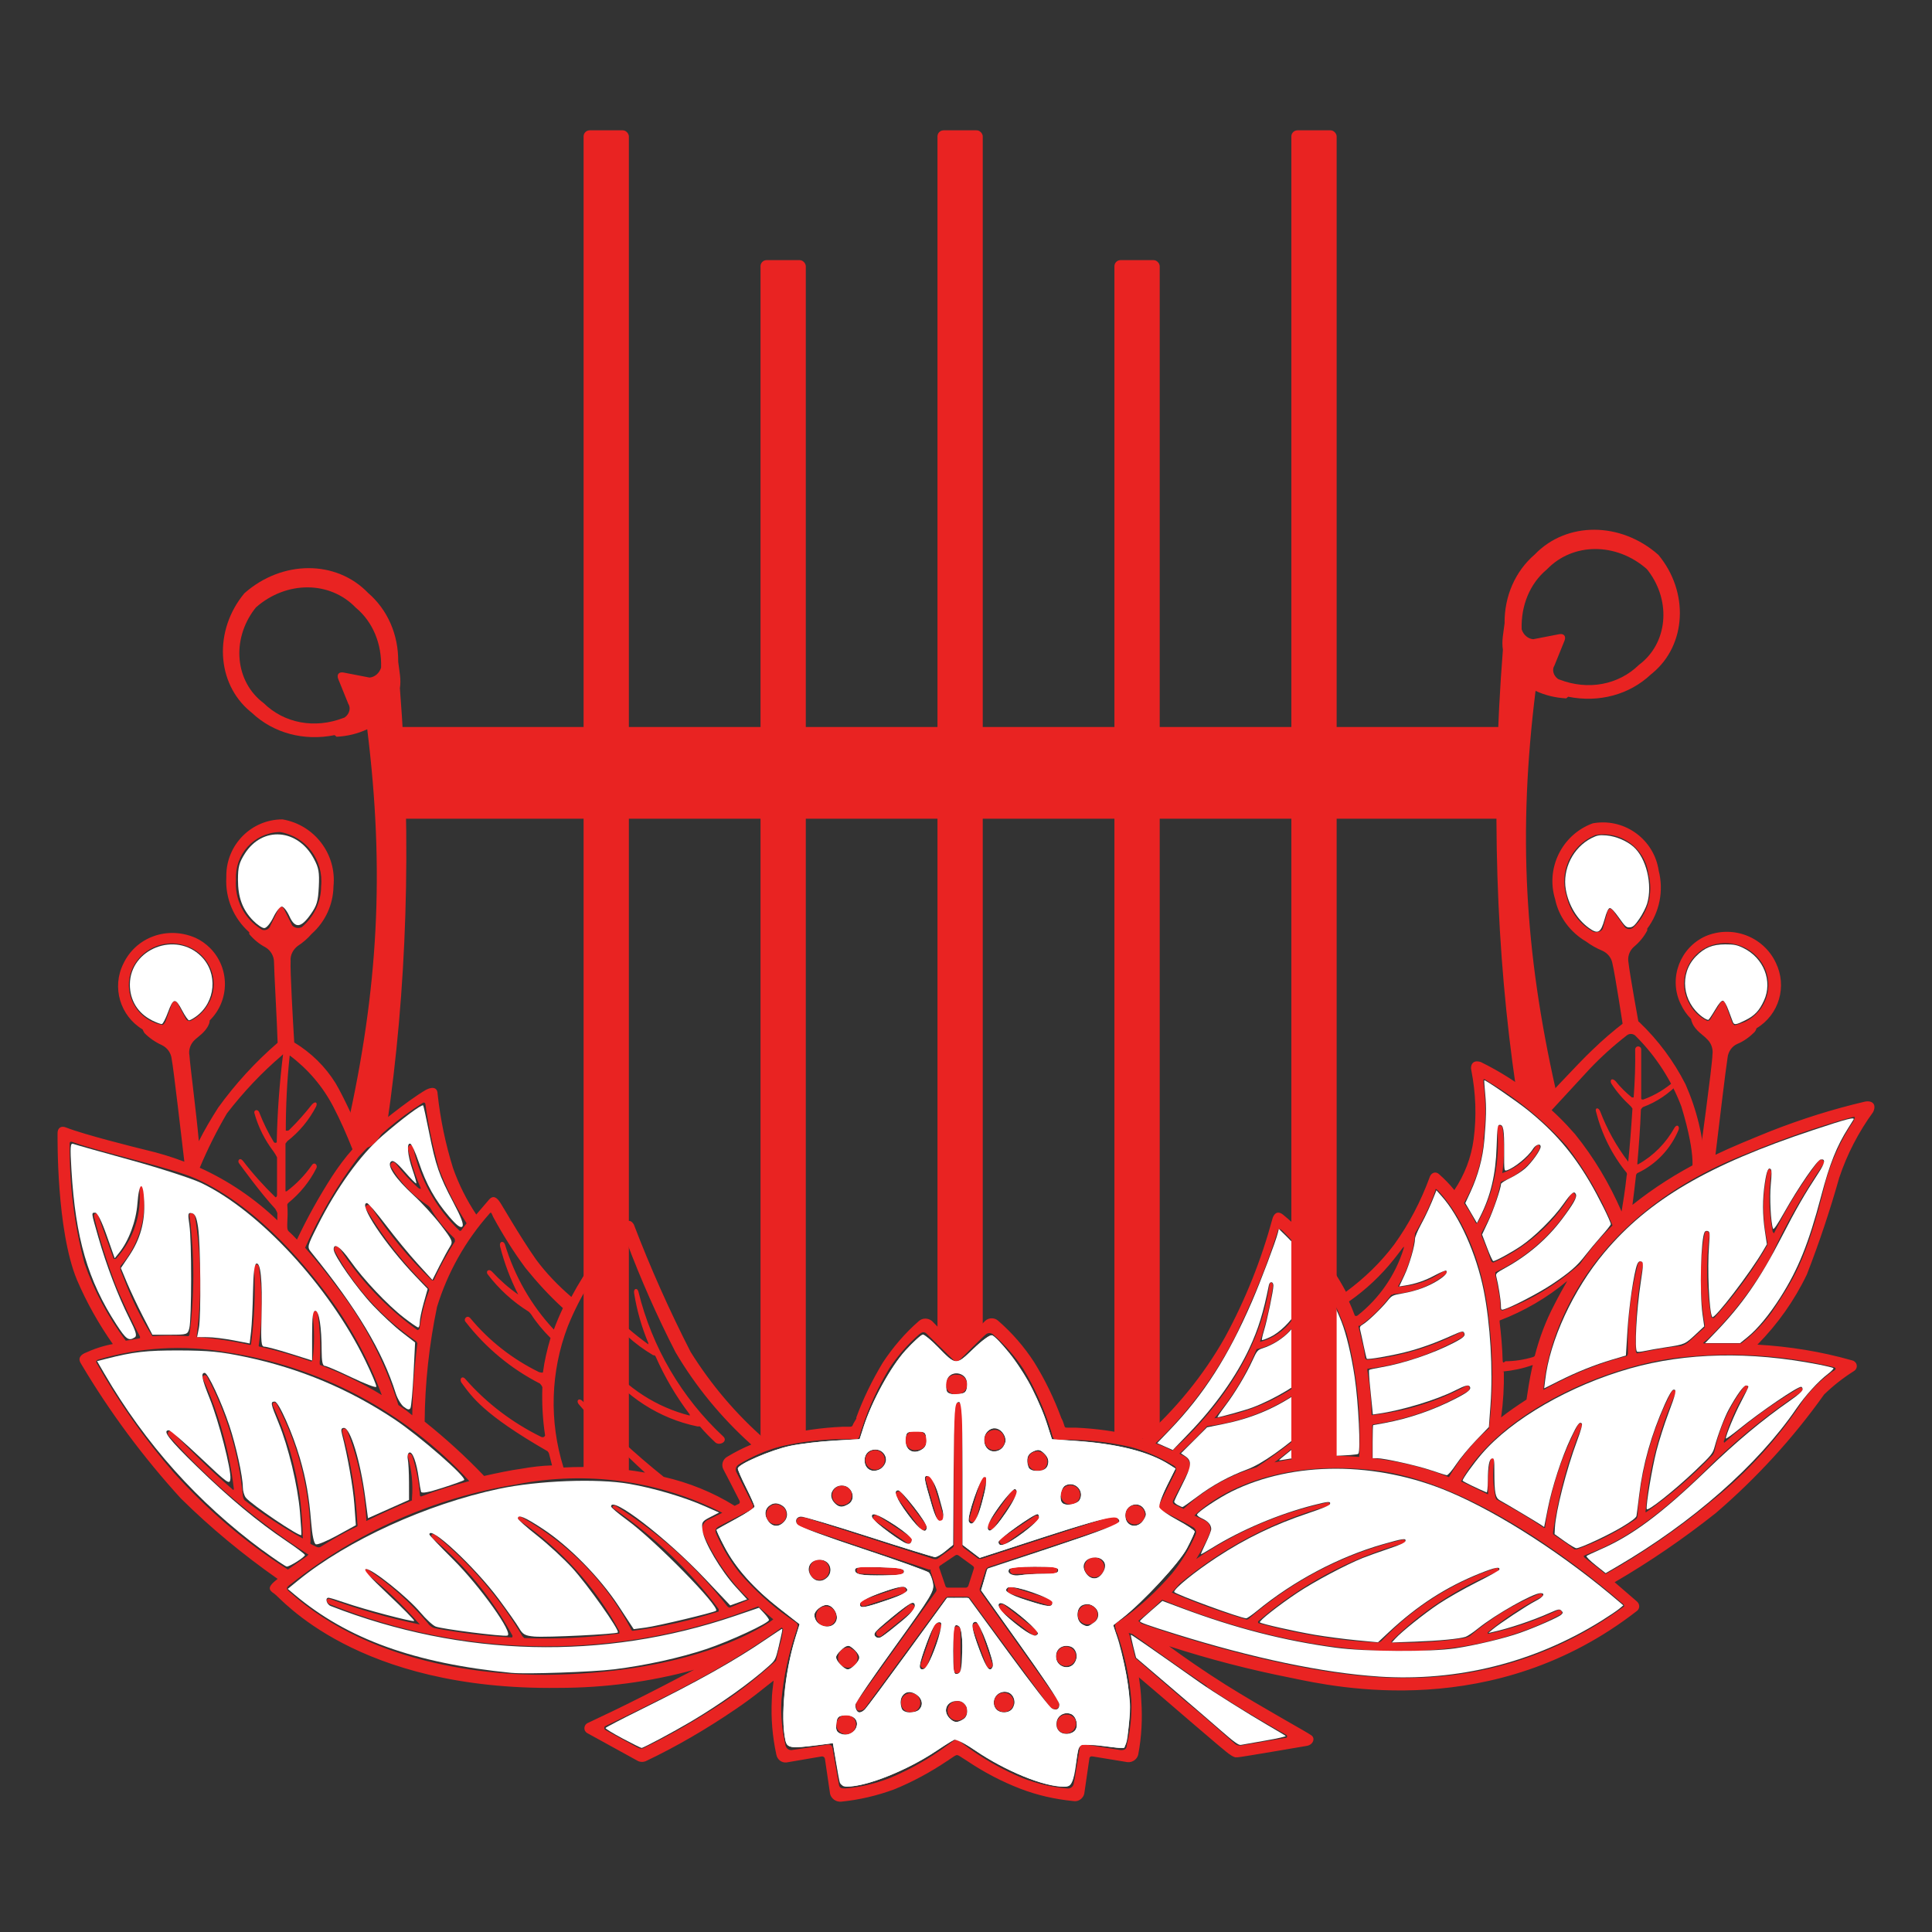 <?xml version="1.0" encoding="UTF-8" standalone="no"?>
<!-- Generator: Adobe Illustrator 28.0.0, SVG Export Plug-In . SVG Version: 6.00 Build 0)  -->

<svg
   version="1.1"
   id="レイヤー_1"
   x="0px"
   y="0px"
   viewBox="0 0 64 64"
   xml:space="preserve"
   sodipodi:docname="logo.svg"
   width="64"
   height="64"
   inkscape:version="1.3.2 (091e20e, 2023-11-25)"
   xmlns:inkscape="http://www.inkscape.org/namespaces/inkscape"
   xmlns:sodipodi="http://sodipodi.sourceforge.net/DTD/sodipodi-0.dtd"
   xmlns="http://www.w3.org/2000/svg"
   xmlns:svg="http://www.w3.org/2000/svg"><rect x="0" y="0" width="64" height="64" fill="#333333" stroke="none"/><defs
   id="defs1" /><sodipodi:namedview
   id="namedview1"
   pagecolor="#ffffff"
   bordercolor="#666666"
   borderopacity="1.0"
   inkscape:showpageshadow="2"
   inkscape:pageopacity="0.0"
   inkscape:pagecheckerboard="0"
   inkscape:deskcolor="#d1d1d1"
   inkscape:zoom="4.6902579"
   inkscape:cx="55.540655"
   inkscape:cy="38.697232"
   inkscape:window-width="1480"
   inkscape:window-height="888"
   inkscape:window-x="0"
   inkscape:window-y="87"
   inkscape:window-maximized="0"
   inkscape:current-layer="グループ_23-1" />
<style
   type="text/css"
   id="style1">
	.st0{fill:#231815;}
	.st1{fill:#E92322;}
</style>

<g
   id="グループ_23-1"
   transform="translate(1.367,3.183)">
	
	
	
	
	
	
	
	
	
	
	
	
	
	
	
	
	
	
	
	
	
	
	
	
	
	
	
	
	
	
	
	
	
	
	
	
	
	
	
	
	
	
	
	
	
	
<g
   id="g99"
   transform="translate(0,-3.52)"><g
     id="g55"
     transform="translate(0,4)"><path
       id="パス_780-2"
       class="st1"
       d="m 49.61,32.97 c 0,0 1.35,-1.46 1.77,-1.85 0.34,-0.33 0.7,-0.64 1.08,-0.93 0.14,-0.11 0.33,-0.11 0.47,0 0.63,0.6 1.15,1.3 1.54,2.07 0.37,0.84 0.59,1.74 0.64,2.66 0,0.13 -0.45,0.28 -0.45,0.28 0,0 0.21,-0.43 -0.33,-2.21 -0.33,-0.87 -0.84,-1.66 -1.5,-2.32 -0.07,-0.09 -0.21,-0.11 -0.3,-0.04 0,0 0,0 0,0 v 0 c -0.44,0.34 -0.86,0.72 -1.24,1.12 l -1.31,1.42 z"
       style="fill:#e92322" /><path
       id="パス_781-0"
       class="st1"
       d="m 48.29,35.18 c 0,0 0,0.06 0.04,0.04 0.48,-0.15 0.89,-0.46 1.16,-0.88 0.09,-0.14 0.19,-0.06 0.14,0.06 -0.28,0.53 -0.77,0.93 -1.35,1.11 -0.03,0.01 -0.05,0.04 -0.06,0.07 -0.06,0.21 0.07,-0.4 0.07,-0.4 z"
       style="fill:#e92322" /><path
       id="パス_782-7"
       class="st1"
       d="m 30.67,42.2 c 0,0.18 -0.14,0.32 -0.32,0.32 0,0 0,0 0,0 v 0 c -0.18,0.04 -0.35,-0.08 -0.38,-0.26 0,0 0,0 0,0 -0.03,-0.18 0.08,-0.35 0.26,-0.38 0.04,-0.01 0.08,-0.01 0.13,0 0.16,-0.01 0.31,0.14 0.31,0.32 0,-0.01 0,0 0,0 z"
       style="fill:#e92322" /><path
       id="パス_783-4"
       class="st1"
       d="m 24.46,46.2 c 0.17,0.05 0.26,0.23 0.21,0.39 0,0 0,0 0,0 v 0.01 c -0.05,0.18 -0.24,0.28 -0.42,0.22 0,0 0,0 0,0 -0.18,-0.05 -0.28,-0.24 -0.22,-0.42 0,0 0,0 0,0 0.05,-0.17 0.23,-0.27 0.4,-0.22 0.01,0 0.02,0.01 0.03,0.02 z"
       style="fill:#e92322" /><path
       id="パス_784-8"
       class="st1"
       d="m 26.4,53.28 c 0.1,-0.14 0.3,-0.18 0.45,-0.08 v 0 c 0.15,0.1 0.18,0.3 0.08,0.45 0,0 0,0 0,0 -0.1,0.15 -0.3,0.18 -0.45,0.08 0,0 0,0 0,0 -0.15,-0.1 -0.19,-0.3 -0.08,-0.45 -0.01,0 -0.01,0 0,0 z"
       style="fill:#e92322" /><path
       id="パス_785-5"
       class="st1"
       d="m 33.7,53.65 c -0.11,-0.15 -0.07,-0.35 0.07,-0.46 0.15,-0.1 0.35,-0.07 0.46,0.07 0.09,0.15 0.05,0.35 -0.11,0.45 -0.14,0.09 -0.31,0.06 -0.42,-0.06 z"
       style="fill:#e92322" /><path
       id="パス_786-8"
       class="st1"
       d="m 36.33,46.82 c -0.17,0.06 -0.35,-0.04 -0.4,-0.2 v 0 c -0.05,-0.17 0.04,-0.35 0.21,-0.41 0.17,-0.05 0.35,0.04 0.41,0.21 0.05,0.16 -0.04,0.34 -0.22,0.4 0.01,0 0.01,0 0,0 z"
       style="fill:#e92322" /><path
       id="パス_787-3"
       class="st1"
       d="m 34.19,46.16 c -0.17,0.05 -0.35,-0.04 -0.4,-0.21 -0.05,-0.17 0.04,-0.35 0.21,-0.4 0.17,-0.05 0.35,0.04 0.4,0.21 v 0 c 0.05,0.16 -0.04,0.34 -0.21,0.4 z"
       style="fill:#e92322" /><path
       id="パス_788-0"
       class="st1"
       d="M 33.1,45.04 C 32.93,45.1 32.74,45 32.69,44.83 c 0,0 0,0 0,0 -0.05,-0.17 0.04,-0.35 0.2,-0.4 v 0 c 0.18,-0.06 0.36,0.04 0.42,0.22 0.06,0.18 -0.04,0.37 -0.22,0.42 z"
       style="fill:#e92322" /><path
       id="パス_789-6"
       class="st1"
       d="m 31.68,44.36 c -0.18,0.06 -0.37,-0.04 -0.42,-0.22 0,0 0,0 0,0 -0.06,-0.18 0.04,-0.37 0.22,-0.42 0,0 0,0 0,0 0.17,-0.06 0.35,0.03 0.41,0.2 v 0.01 c 0.07,0.16 0,0.34 -0.16,0.42 -0.02,-0.01 -0.04,0 -0.05,0.01 z"
       style="fill:#e92322" /><path
       id="パス_790-2"
       class="st1"
       d="m 35.67,46.68 c 0,-0.09 -0.14,-0.1 -0.14,-0.1 -0.04,-0.01 -0.08,-0.01 -0.12,0 l -4.25,1.39 c -0.04,0.01 -0.08,0.01 -0.12,0 l -0.47,-0.35 c -0.03,-0.02 -0.06,-0.06 -0.06,-0.1 v -4.49 c 0.01,-0.04 0.01,-0.08 0,-0.12 0,0 -0.05,-0.11 -0.14,-0.11 -0.09,0 -0.14,0.11 -0.14,0.11 -0.01,0.04 -0.01,0.08 0,0.12 v 4.49 c 0,0.04 -0.02,0.08 -0.06,0.1 l -0.49,0.36 c -0.04,0.01 -0.08,0.01 -0.12,0 L 25.28,46.6 h -0.12 c 0,0 -0.12,0 -0.14,0.1 -0.01,0.06 0.01,0.13 0.06,0.17 l 0.11,0.06 4.21,1.4 h 0.06 v 0.06 l 0.18,0.56 c 0.02,0.03 0.02,0.08 0,0.11 l -2.61,3.63 c -0.02,0.04 -0.04,0.07 -0.05,0.12 0,0.06 0.02,0.12 0.05,0.17 0.05,0.05 0.18,0 0.18,0 0.04,-0.02 0.07,-0.05 0.09,-0.08 l 2.63,-3.59 c 0.02,-0.04 0.06,-0.07 0.1,-0.08 h 0.64 c 0.04,0 0.08,0.02 0.1,0.06 l 2.62,3.56 c 0.02,0.03 0.05,0.06 0.09,0.08 0,0 0.11,0.06 0.18,0 0.05,-0.04 0.07,-0.11 0.05,-0.17 -0.01,-0.04 -0.03,-0.08 -0.05,-0.12 L 31.1,49.05 c -0.02,-0.04 -0.02,-0.08 0,-0.12 l 0.19,-0.6 c 0.02,-0.04 0.05,-0.06 0.08,-0.08 l 4.2,-1.39 c 0.04,-0.02 0.08,-0.04 0.11,-0.06 0.02,-0.02 0.02,-0.07 -0.01,-0.12 z m -5.39,1.18 c 0.03,-0.02 0.07,-0.02 0.1,0 l 0.48,0.35 c 0.03,0.02 0.05,0.06 0.03,0.1 l -0.18,0.56 c -0.01,0.03 -0.05,0.06 -0.08,0.06 h -0.6 c -0.04,0 -0.07,-0.02 -0.08,-0.06 l -0.19,-0.56 c -0.02,-0.03 -0.02,-0.07 0,-0.1 z"
       style="fill:#e92322" /><path
       id="パス_791-2"
       class="st1"
       d="m 30.97,46.68 c -0.02,0.06 -0.08,0.1 -0.14,0.08 v 0 c -0.06,-0.02 -0.1,-0.08 -0.08,-0.14 l 0.38,-1.28 c 0.01,-0.05 0.07,-0.09 0.12,-0.08 0,0 0,0 0,0 h 0.01 v 0 c 0.05,0.03 0.07,0.08 0.05,0.13 z"
       style="fill:#e92322" /><path
       id="パス_792-5"
       class="st1"
       d="m 31.54,46.97 c -0.04,0.05 -0.12,0.05 -0.16,0 v 0 0 c -0.04,-0.05 -0.04,-0.12 0,-0.17 l 0.77,-1.08 c 0.04,-0.04 0.11,-0.04 0.15,0 v 0 c 0.04,0.04 0.04,0.1 0.01,0.14 0,0 0,0 0,0 l -0.01,0.01 z"
       style="fill:#e92322" /><path
       id="パス_793-2"
       class="st1"
       d="m 31.95,47.47 c -0.05,0.04 -0.12,0.04 -0.17,0 v 0 c -0.05,-0.04 -0.05,-0.12 0,-0.16 0,0 0,0 0,0 v 0 l 1.11,-0.74 c 0.04,-0.04 0.11,-0.04 0.15,0 v 0 c 0.03,0.05 0.02,0.11 -0.03,0.14 0,0 0,0 0,0 v 0 z"
       style="fill:#e92322" /><path
       id="パス_794-2"
       class="st1"
       d="m 29.33,44.05 c 0,0.18 -0.14,0.32 -0.32,0.32 0,0 0,0 0,0 v 0 c -0.18,0.04 -0.35,-0.08 -0.38,-0.26 0,0 0,0 0,0 -0.03,-0.18 0.08,-0.35 0.26,-0.38 0.04,-0.01 0.08,-0.01 0.13,0 0.17,0 0.31,0.14 0.31,0.32 z"
       style="fill:#e92322" /><path
       id="パス_795-7"
       class="st1"
       d="m 27.94,44.76 c -0.04,0.18 -0.21,0.29 -0.38,0.26 0,0 0,0 0,0 -0.18,-0.04 -0.29,-0.21 -0.26,-0.38 0,0 0,0 0,0 0.04,-0.18 0.21,-0.29 0.38,-0.26 0,0 0,0 0,0 0.04,0.01 0.08,0.02 0.12,0.05 0.11,0.07 0.16,0.2 0.14,0.33 z"
       style="fill:#e92322" /><path
       id="パス_796-1"
       class="st1"
       d="m 26.85,45.88 c 0,0.18 -0.15,0.32 -0.33,0.32 0,0 0,0 0,0 -0.18,0 -0.32,-0.15 -0.32,-0.33 0,-0.18 0.15,-0.32 0.33,-0.32 0.04,0 0.08,0.01 0.12,0.03 0.13,0.05 0.21,0.17 0.2,0.3 z"
       style="fill:#e92322" /><path
       id="パス_797-5"
       class="st1"
       d="m 28.81,47.26 c 0.04,0.05 0.04,0.12 0,0.17 v 0 c -0.04,0.05 -0.12,0.05 -0.16,0 v 0 l -1.07,-0.74 c -0.04,-0.04 -0.04,-0.1 0,-0.14 v 0 c 0.04,-0.04 0.1,-0.04 0.14,0 z"
       style="fill:#e92322" /><path
       id="パス_798-2"
       class="st1"
       d="m 29.29,46.82 c 0.04,0.05 0.04,0.12 0,0.17 v 0 c -0.04,0.05 -0.12,0.05 -0.16,0 v 0 l -0.8,-1.07 c -0.04,-0.04 -0.04,-0.11 0,-0.15 0,0 0,0 0,0 v 0 c 0.04,-0.04 0.11,-0.04 0.15,0 z"
       style="fill:#e92322" /><path
       id="パス_799-1"
       class="st1"
       d="m 29.89,46.57 c 0.02,0.07 -0.02,0.13 -0.08,0.15 v 0 C 29.75,46.73 29.69,46.7 29.67,46.64 L 29.3,45.36 c -0.02,-0.06 0.02,-0.12 0.08,-0.13 v 0 c 0.05,-0.02 0.11,0.01 0.13,0.06 v 0.01 z"
       style="fill:#e92322" /><path
       id="パス_800-1"
       class="st1"
       d="m 25.87,48.02 c 0.18,0.05 0.28,0.24 0.22,0.42 0,0 0,0 0,0 -0.05,0.18 -0.24,0.28 -0.42,0.22 0,0 0,0 0,0 -0.17,-0.05 -0.26,-0.23 -0.21,-0.4 0,0 0,0 0,0 v -0.01 c 0.04,-0.17 0.2,-0.28 0.37,-0.24 0,0 0,0 0,0 z"
       style="fill:#e92322" /><path
       id="パス_801-0"
       class="st1"
       d="m 26.1,49.56 c 0.18,0.06 0.27,0.25 0.22,0.42 -0.06,0.18 -0.24,0.27 -0.42,0.22 0,0 0,0 0,0 -0.18,-0.06 -0.27,-0.25 -0.22,-0.42 v 0 c 0.05,-0.18 0.24,-0.28 0.42,-0.22 z"
       style="fill:#e92322" /><path
       id="パス_802-1"
       class="st1"
       d="m 26.82,50.95 c 0.17,0.05 0.26,0.23 0.21,0.4 0,0 0,0 0,0 v 0.01 c -0.05,0.17 -0.23,0.26 -0.39,0.21 h -0.01 c -0.18,-0.05 -0.28,-0.24 -0.22,-0.42 0,0 0,0 0,0 0.05,-0.18 0.24,-0.28 0.42,-0.22 0,0 0,0 0,0 v 0 z"
       style="fill:#e92322" /><path
       id="パス_803-8"
       class="st1"
       d="m 28.74,49.51 c 0.04,-0.05 0.12,-0.05 0.16,0 v 0 0 c 0.05,0.04 0.05,0.12 0,0.16 v 0 l -1.06,0.85 c -0.04,0.04 -0.11,0.04 -0.15,0 v 0 c -0.04,-0.04 -0.04,-0.11 0,-0.15 0,0 0,0 0,0 z"
       style="fill:#e92322" /><path
       id="パス_804-7"
       class="st1"
       d="m 28.49,48.91 c 0.06,-0.02 0.13,0.01 0.15,0.07 0,0 0,0 0,0 v 0 c 0.02,0.06 -0.01,0.13 -0.08,0.14 0,0 0,0 0,0 v 0 l -1.28,0.42 c -0.06,0.02 -0.12,0 -0.14,-0.06 0,0 0,0 0,0 v 0 0 c -0.02,-0.06 0.01,-0.12 0.07,-0.14 z"
       style="fill:#e92322" /><path
       id="パス_805-6"
       class="st1"
       d="m 28.44,48.27 c 0.07,0 0.12,0.06 0.12,0.13 0,0 0,0 0,0 v 0 c 0,0.06 -0.05,0.11 -0.11,0.11 0,0 0,0 0,0 h -0.01 l -1.33,-0.04 c -0.06,0 -0.1,-0.05 -0.1,-0.1 v -0.01 0 c 0,-0.06 0.04,-0.1 0.1,-0.11 h 0.01 z"
       style="fill:#e92322" /><path
       id="パス_806-0"
       class="st1"
       d="m 28.54,52.55 c 0.11,-0.14 0.31,-0.17 0.45,-0.07 0,0 0,0 0,0 0.14,0.11 0.17,0.31 0.07,0.45 0,0 0,0 0,0 -0.1,0.14 -0.3,0.17 -0.45,0.07 -0.14,-0.1 -0.17,-0.3 -0.07,-0.45 z"
       style="fill:#e92322" /><path
       id="パス_807-0"
       class="st1"
       d="m 30.08,52.82 c 0.1,-0.14 0.3,-0.18 0.45,-0.08 0,0 0,0 0,0 l 0.01,0.01 c 0.14,0.11 0.17,0.3 0.07,0.45 -0.11,0.14 -0.31,0.17 -0.46,0.07 -0.14,-0.11 -0.17,-0.31 -0.07,-0.45 z"
       style="fill:#e92322" /><path
       id="パス_808-9"
       class="st1"
       d="m 31.63,52.54 c 0.1,-0.14 0.3,-0.17 0.45,-0.07 0,0 0,0 0,0 0.14,0.1 0.18,0.3 0.07,0.45 0,0 0,0 0,0 -0.11,0.14 -0.3,0.17 -0.45,0.07 -0.14,-0.1 -0.18,-0.29 -0.08,-0.44 0,0 0,0 0,0 z"
       style="fill:#e92322" /><path
       id="パス_809-5"
       class="st1"
       d="m 30.85,50.26 c -0.02,-0.06 0.01,-0.13 0.07,-0.15 v 0 c 0.06,-0.02 0.13,0.01 0.15,0.07 l 0.44,1.28 c 0.02,0.05 -0.01,0.11 -0.06,0.13 v 0 0 c -0.05,0.02 -0.11,-0.01 -0.13,-0.06 0,0 0,0 0,0 v 0 z"
       style="fill:#e92322" /><path
       id="パス_810-6"
       class="st1"
       d="m 30.21,50.33 c 0,-0.06 0.05,-0.12 0.12,-0.12 v 0 c 0.06,0 0.12,0.05 0.12,0.11 v 1.34 c 0,0.06 -0.05,0.11 -0.11,0.11 v 0 0 c -0.06,0 -0.11,-0.05 -0.11,-0.11 0,0 0,0 0,0 v 0 z"
       style="fill:#e92322" /><path
       id="パス_811-2"
       class="st1"
       d="m 29.58,50.18 c 0.02,-0.06 0.08,-0.09 0.15,-0.08 h 0.01 v 0 c 0.06,0.02 0.09,0.09 0.07,0.15 l -0.47,1.28 c -0.02,0.05 -0.08,0.08 -0.13,0.07 v 0 0 c -0.05,-0.01 -0.09,-0.07 -0.08,-0.12 0,0 0,0 0,0 v -0.01 z"
       style="fill:#e92322" /><path
       id="パス_812-8"
       class="st1"
       d="m 33.69,51.4 c -0.11,-0.14 -0.08,-0.34 0.06,-0.45 l 0.01,-0.01 c 0.14,-0.1 0.34,-0.07 0.45,0.07 0.11,0.14 0.08,0.34 -0.06,0.45 l -0.01,0.01 c -0.15,0.1 -0.35,0.07 -0.45,-0.07 z"
       style="fill:#e92322" /><path
       id="パス_813-5"
       class="st1"
       d="m 34.4,50.02 c -0.11,-0.15 -0.07,-0.35 0.07,-0.46 0,0 0,0 0,0 0.15,-0.11 0.35,-0.07 0.46,0.07 0.11,0.15 0.07,0.35 -0.07,0.46 v 0 c -0.15,0.1 -0.35,0.07 -0.46,-0.07 z"
       style="fill:#e92322" /><path
       id="パス_814-9"
       class="st1"
       d="m 34.62,48.45 c -0.11,-0.15 -0.07,-0.35 0.07,-0.46 0,0 0,0 0,0 0.15,-0.11 0.35,-0.07 0.46,0.07 0.11,0.15 0.07,0.35 -0.07,0.46 v 0 c -0.14,0.11 -0.34,0.08 -0.45,-0.06 z"
       style="fill:#e92322" /><path
       id="パス_815-4"
       class="st1"
       d="m 32.22,48.48 c -0.06,0.01 -0.12,-0.04 -0.13,-0.1 0,0 0,0 0,0 v -0.01 0 c 0,-0.07 0.05,-0.12 0.12,-0.13 h 1.34 c 0.06,0 0.11,0.04 0.11,0.1 v 0 c 0,0.06 -0.04,0.11 -0.1,0.12 z"
       style="fill:#e92322" /><path
       id="パス_816-3"
       class="st1"
       d="m 32.09,49.13 c -0.06,-0.02 -0.1,-0.08 -0.08,-0.14 v 0 0 c 0.02,-0.06 0.08,-0.1 0.14,-0.08 l 1.28,0.4 c 0.06,0.02 0.09,0.08 0.07,0.13 v 0 c -0.01,0.05 -0.07,0.09 -0.12,0.08 0,0 0,0 0,0 h -0.01 z"
       style="fill:#e92322" /><path
       id="パス_817-9"
       class="st1"
       d="m 31.75,49.67 c -0.05,-0.04 -0.05,-0.12 0,-0.16 v 0 0 c 0.04,-0.04 0.12,-0.04 0.16,0 l 1.06,0.83 c 0.04,0.04 0.04,0.1 0,0.14 v 0 c -0.04,0.04 -0.11,0.04 -0.15,0 0,0 0,0 0,0 z"
       style="fill:#e92322" /><path
       id="パス_818-0"
       class="st1"
       d="m 51.18,27.53 c 0.16,0.12 0.34,0.22 0.53,0.3 0.18,0.08 0.31,0.24 0.34,0.44 0.08,0.32 0.35,2.08 0.35,2.08 l 0.53,-0.04 c 0,0 -0.32,-1.76 -0.35,-2.08 -0.04,-0.2 0.03,-0.4 0.18,-0.53 0.18,-0.15 0.33,-0.33 0.44,-0.54 V 27.1 c 0.41,-0.55 0.55,-1.26 0.38,-1.92 -0.15,-1.02 -1.1,-1.73 -2.12,-1.58 v 0 c -0.03,0 -0.06,0.01 -0.09,0.02 -1,0.38 -1.54,1.48 -1.22,2.51 0.12,0.58 0.5,1.09 1.03,1.4 z M 51.48,24 c 0.82,-0.15 1.61,0.4 1.75,1.23 0,0.02 0.01,0.04 0.01,0.06 0.17,0.64 -0.02,1.33 -0.51,1.78 -0.09,0.07 -0.23,0.05 -0.29,-0.04 v 0 l -0.01,-0.02 -0.36,-0.5 c -0.07,-0.1 -0.14,-0.08 -0.18,0 l -0.16,0.58 c -0.04,0.12 -0.21,0.14 -0.3,0.12 -0.46,-0.24 -0.78,-0.67 -0.9,-1.17 -0.26,-0.82 0.14,-1.7 0.93,-2.03 z m 8.08,11.35 c 0.26,-0.78 0.64,-1.51 1.12,-2.17 0.12,-0.24 0,-0.4 -0.27,-0.35 -1.07,0.25 -2.11,0.58 -3.13,0.98 -0.64,0.26 -1.28,0.52 -1.82,0.78 0.1,-0.83 0.35,-2.92 0.4,-3.21 0.02,-0.2 0.14,-0.38 0.32,-0.46 0.22,-0.09 0.41,-0.23 0.58,-0.4 0.03,-0.04 0.05,-0.08 0.06,-0.12 0.75,-0.45 1.02,-1.39 0.64,-2.17 -0.41,-0.87 -1.44,-1.26 -2.33,-0.88 -0.84,0.38 -1.22,1.37 -0.84,2.21 l 0.03,0.06 c 0.08,0.17 0.19,0.33 0.33,0.47 0.01,0.05 0.02,0.09 0.04,0.13 0.1,0.26 0.4,0.43 0.47,0.52 0.15,0.13 0.23,0.33 0.2,0.53 0,0.33 -0.44,3.52 -0.44,3.52 h 0.07 c -0.81,0.41 -1.58,0.9 -2.28,1.46 0.04,-0.3 0.08,-0.64 0.12,-0.99 v 0 c 0.01,-0.03 0.03,-0.06 0.06,-0.07 0.61,-0.29 1.09,-0.8 1.35,-1.43 0.04,-0.12 -0.06,-0.2 -0.14,-0.06 -0.28,0.5 -0.69,0.92 -1.19,1.2 -0.01,0.01 -0.03,0.01 -0.04,0 0.05,-0.59 0.1,-1.21 0.12,-1.81 v 0 c 0.02,-0.03 0.04,-0.06 0.07,-0.08 0.46,-0.17 0.87,-0.45 1.2,-0.81 0.06,-0.12 0,-0.19 -0.13,-0.08 -0.31,0.28 -0.67,0.5 -1.06,0.64 -0.05,0 -0.07,0 -0.07,-0.04 V 31.1 C 53,31.04 52.95,31 52.9,31 c -0.06,0 -0.1,0.05 -0.1,0.1 v 0 0 c 0.01,0.53 -0.01,1.06 -0.05,1.59 h -0.06 c -0.2,-0.16 -0.38,-0.34 -0.54,-0.54 -0.12,-0.12 -0.2,-0.04 -0.14,0.08 0.18,0.28 0.4,0.53 0.64,0.75 0.02,0.02 0.04,0.05 0.06,0.08 v 0 c -0.04,0.64 -0.09,1.28 -0.14,1.76 -0.39,-0.51 -0.7,-1.07 -0.93,-1.67 -0.06,-0.14 -0.17,-0.12 -0.14,0 0.19,0.75 0.53,1.44 1.02,2.04 0.01,0.03 0.01,0.06 0,0.08 -0.06,0.55 -0.13,0.95 -0.17,1.2 -0.4,-0.92 -0.91,-1.78 -1.54,-2.56 -0.33,-0.38 -0.69,-0.74 -1.08,-1.06 l -0.26,-0.2 c -0.55,-0.44 -1.15,-0.82 -1.78,-1.13 -0.3,-0.1 -0.35,0.14 -0.32,0.26 0.15,0.76 0.18,1.53 0.08,2.29 -0.08,0.61 -0.3,1.18 -0.64,1.69 -0.15,-0.19 -0.33,-0.37 -0.51,-0.53 -0.11,-0.1 -0.26,-0.05 -0.31,0.11 -0.29,0.79 -0.68,1.54 -1.17,2.22 -0.45,0.6 -0.99,1.12 -1.6,1.57 -0.52,-0.98 -1.23,-1.86 -2.09,-2.56 -0.2,-0.15 -0.3,0 -0.34,0.12 -0.37,1.37 -0.9,2.7 -1.58,3.95 -0.71,1.26 -1.64,2.39 -2.72,3.35 L 36.25,43.91 C 35.6,43.75 34.94,43.66 34.27,43.63 h -0.26 c -0.1,0 -0.1,0 -0.13,-0.1 -0.02,-0.07 -0.05,-0.15 -0.09,-0.22 v 0 c -0.24,-0.65 -0.54,-1.27 -0.9,-1.85 -0.33,-0.51 -0.73,-0.97 -1.19,-1.37 -0.12,-0.11 -0.31,-0.11 -0.43,0 l -0.82,0.84 c -0.03,0.03 -0.08,0.04 -0.12,0.01 v 0 0 L 29.51,40.1 c -0.13,-0.11 -0.32,-0.11 -0.44,0 -0.46,0.4 -0.86,0.87 -1.19,1.37 -0.35,0.58 -0.65,1.19 -0.88,1.82 v 0.04 l -0.1,0.17 c -0.03,0.09 -0.05,0.1 -0.13,0.1 h -0.22 c -0.7,0.03 -1.4,0.13 -2.08,0.3 L 24,44.04 c -0.97,-0.84 -1.81,-1.83 -2.49,-2.92 -0.7,-1.37 -1.33,-2.78 -1.88,-4.22 -0.08,-0.13 -0.17,-0.16 -0.28,-0.06 -0.71,0.73 -1.31,1.56 -1.79,2.46 -0.43,-0.37 -0.83,-0.78 -1.17,-1.24 -0.56,-0.8 -1.14,-1.83 -1.21,-1.92 -0.07,-0.1 -0.2,-0.24 -0.35,-0.06 l -0.42,0.49 c -0.32,-0.48 -0.58,-1 -0.77,-1.54 -0.25,-0.8 -0.42,-1.62 -0.51,-2.45 0,-0.18 -0.12,-0.27 -0.37,-0.15 -0.65,0.37 -1.79,1.33 -1.79,1.33 -0.366,0.239 -0.365,0.244 -0.5,-0.08 0,0 -0.44,-0.99 -0.72,-1.46 C 9.41,31.67 8.94,31.21 8.38,30.87 8.34,30.23 8.24,28.45 8.26,28.18 8.24,27.98 8.34,27.79 8.5,27.67 8.67,27.56 8.82,27.43 8.96,27.27 9.41,26.87 9.67,26.3 9.68,25.7 9.79,24.63 9.05,23.66 7.99,23.48 c -1.03,0 -1.86,0.84 -1.86,1.87 v 0.05 c -0.04,0.69 0.24,1.36 0.76,1.82 v 0.06 c 0.15,0.18 0.33,0.33 0.54,0.44 0.17,0.1 0.28,0.29 0.28,0.49 0,0.26 0.1,1.98 0.12,2.67 v 0 C 7.09,31.52 6.43,32.24 5.86,33.03 5.63,33.39 5.41,33.76 5.22,34.14 5.14,33.23 4.92,31.55 4.91,31.31 4.87,31.12 4.94,30.92 5.08,30.79 5.15,30.71 5.45,30.53 5.55,30.27 5.57,30.23 5.58,30.18 5.58,30.14 6.25,29.48 6.25,28.4 5.59,27.74 v 0 C 5.45,27.6 5.28,27.48 5.1,27.4 4.16,27 3.13,27.39 2.72,28.26 c -0.39,0.78 -0.11,1.73 0.64,2.18 0.01,0.04 0.04,0.08 0.06,0.12 0.17,0.17 0.36,0.3 0.58,0.4 0.18,0.09 0.3,0.26 0.32,0.46 0.06,0.28 0.35,2.82 0.42,3.4 C 4.32,34.66 3.89,34.53 3.46,34.43 3.13,34.35 1.41,33.92 0.83,33.69 0.64,33.61 0.54,33.72 0.54,33.87 c 0,0.15 -0.04,3.21 0.64,4.86 0.32,0.75 0.72,1.46 1.19,2.13 -0.33,0.06 -0.65,0.17 -0.95,0.31 -0.26,0.14 -0.12,0.31 -0.08,0.38 0.94,1.58 2.04,3.06 3.28,4.42 0.99,0.98 2.07,1.87 3.21,2.67 l -0.11,0.09 c -0.19,0.17 -0.21,0.27 0,0.4 0.21,0.13 2.7,3.21 9.42,3.12 1.52,0 3.03,-0.2 4.49,-0.6 -0.11,0.05 -0.22,0.12 -0.33,0.17 -2.07,1.09 -3.08,1.53 -3.21,1.6 -0.09,0.05 -0.12,0.16 -0.08,0.25 0.02,0.03 0.04,0.06 0.08,0.08 l 1.69,0.93 c 0.08,0.03 0.16,0.03 0.24,0 1.03,-0.49 2.02,-1.07 2.96,-1.71 0.64,-0.43 1.01,-0.76 1.28,-0.96 -0.03,0.24 -0.06,0.47 -0.06,0.64 -0.03,0.61 0.02,1.21 0.15,1.81 0.03,0.16 0.17,0.28 0.34,0.26 l 1.17,-0.2 c 0.05,0 0.09,0.03 0.1,0.08 l 0.17,1.16 c 0.04,0.16 0.19,0.27 0.36,0.26 0.61,-0.06 1.2,-0.2 1.77,-0.41 0.61,-0.25 1.2,-0.57 1.75,-0.94 0.02,-0.01 0.04,-0.02 0.06,-0.04 l 0.18,-0.12 c 0.08,-0.05 0.1,-0.04 0.17,0 l 0.25,0.16 c 0.55,0.37 1.14,0.68 1.76,0.92 0.57,0.22 1.16,0.35 1.76,0.41 0.16,0.03 0.32,-0.08 0.36,-0.24 l 0.17,-1.17 c 0,-0.05 0.05,-0.08 0.09,-0.07 v 0 h 0.01 l 1.16,0.19 c 0.17,0.02 0.33,-0.1 0.36,-0.26 0.11,-0.58 0.14,-1.18 0.1,-1.77 -0.01,-0.26 -0.04,-0.52 -0.08,-0.78 0.52,0.43 2.96,2.56 3.02,2.56 0.05,0.04 0.11,0.07 0.17,0.09 h 0.08 c 0.09,0 2.3,-0.38 2.3,-0.38 0.21,-0.04 0.28,-0.26 0.14,-0.35 -0.13,-0.1 -1.58,-0.89 -2.83,-1.67 -0.73,-0.46 -1.39,-0.92 -1.88,-1.28 1.33,0.43 2.68,0.78 4.05,1.05 1.48,0.31 6.72,1.46 11.45,-2.22 0.09,-0.07 0.1,-0.2 0.02,-0.29 l -0.02,-0.02 c 0,0 -0.3,-0.26 -0.74,-0.64 1.17,-0.68 2.29,-1.45 3.35,-2.29 1.35,-1.16 2.56,-2.48 3.59,-3.93 0.3,-0.29 0.63,-0.55 0.98,-0.77 0.09,-0.05 0.13,-0.16 0.08,-0.26 -0.03,-0.05 -0.08,-0.09 -0.14,-0.1 -1.02,-0.29 -2.07,-0.46 -3.13,-0.52 0.67,-0.68 1.23,-1.47 1.64,-2.33 0.42,-1.08 0.77,-2.14 1.07,-3.2 z M 55.2,30.16 c -0.28,-0.13 -0.51,-0.36 -0.64,-0.64 -0.33,-0.66 -0.06,-1.47 0.6,-1.8 L 55.2,27.7 c 0.71,-0.31 1.54,-0.01 1.88,0.68 0.32,0.67 0.04,1.47 -0.63,1.8 L 56.4,30.2 c -0.1,0.04 -0.21,0.08 -0.31,0.1 C 56.05,30.27 56.01,30.22 56,30.17 l -0.21,-0.58 c -0.04,-0.12 -0.12,-0.12 -0.19,0 l -0.31,0.51 c -0.02,0.03 -0.05,0.05 -0.09,0.06 z m -7.43,3.95 c 0.09,-0.64 0.09,-1.29 0,-1.92 0,-0.15 0,-0.13 0.2,0 0.96,0.57 1.82,1.28 2.56,2.11 0.62,0.8 1.13,1.69 1.52,2.63 -0.4,0.39 -0.76,0.82 -1.08,1.28 -0.75,0.67 -1.62,1.2 -2.56,1.54 -0.04,0 -0.08,-0.03 -0.08,-0.07 v 0 -0.22 c -0.04,-0.29 -0.09,-0.58 -0.16,-0.87 v 0 -0.11 c 1.11,-0.52 2.03,-1.37 2.64,-2.44 0.06,-0.12 -0.06,-0.28 -0.15,-0.12 -0.6,0.99 -1.5,1.77 -2.56,2.24 0,0 -0.05,0 -0.08,-0.07 v 0 c -0.09,-0.28 -0.19,-0.54 -0.3,-0.79 -0.02,-0.05 -0.02,-0.1 0,-0.14 0.6,-1.04 0.84,-2.24 0.69,-3.43 0,-0.13 -0.18,-0.17 -0.18,0 0.1,1.07 -0.12,2.16 -0.64,3.1 0,0 -0.05,0.08 -0.08,0 -0.11,-0.22 -0.24,-0.44 -0.38,-0.64 0.37,-0.65 0.6,-1.37 0.66,-2.12 z m 0.65,7.69 v -0.03 c 0.33,-0.03 0.66,-0.1 0.97,-0.21 0.04,0 0,0.04 0,0.06 -0.1,0.45 -0.15,0.83 -0.19,1.08 -0.31,0.2 -0.6,0.4 -0.84,0.59 0.07,-0.51 0.1,-1.02 0.09,-1.53 z m 0.03,-0.33 c -0.03,0 -0.03,0 -0.04,-0.06 v 0 c -0.01,-0.43 -0.05,-0.86 -0.1,-1.28 v -0.05 c 0.81,-0.31 1.57,-0.75 2.24,-1.31 -0.15,0.26 -0.3,0.53 -0.43,0.79 -0.28,0.53 -0.49,1.09 -0.64,1.67 0,0 0,0.04 -0.06,0.06 -0.3,0.09 -0.61,0.14 -0.92,0.14 z m -2.27,-5.69 c 0,-0.04 0,-0.1 0.09,0 0.09,0.1 1.4,1.38 1.69,4.31 0.14,1.18 0.14,2.38 0,3.56 -0.53,0.46 -0.98,1.01 -1.33,1.62 -0.47,-0.19 -0.96,-0.34 -1.46,-0.45 -0.36,-0.08 -0.72,-0.14 -1.08,-0.18 v -1.08 c 0,0 0,-0.04 0.05,-0.04 1.1,-0.16 2.16,-0.53 3.12,-1.1 0.1,-0.07 0.06,-0.24 -0.08,-0.16 -0.95,0.51 -1.99,0.83 -3.06,0.95 -0.02,0.01 -0.04,0.01 -0.05,0 -0.01,-0.49 -0.06,-0.99 -0.14,-1.47 v -0.06 c 1.11,-0.13 2.17,-0.49 3.14,-1.04 0.11,-0.06 0.07,-0.24 -0.08,-0.16 -0.96,0.49 -1.99,0.8 -3.06,0.9 -0.04,0 -0.08,-0.03 -0.08,-0.08 -0.02,-0.18 -0.05,-0.35 -0.1,-0.52 -0.04,-0.17 -0.06,-0.29 -0.1,-0.43 -0.04,-0.14 0,-0.08 0.04,-0.1 0.4,-0.28 0.74,-0.63 1.03,-1.02 v 0 c 0.03,0 0.06,-0.01 0.08,-0.03 0.62,-0.03 1.22,-0.26 1.71,-0.64 0.09,-0.09 0.04,-0.17 -0.1,-0.09 -0.43,0.3 -0.93,0.47 -1.45,0.49 -0.04,0 0,0 0,-0.04 v 0 c 0.31,-0.53 0.5,-1.12 0.55,-1.73 0.27,-0.45 0.5,-0.92 0.67,-1.41 z m -1.37,2.27 c 0.1,-0.13 0.19,-0.24 0.27,-0.35 0.08,-0.11 0.06,-0.04 0.05,0 -0.27,0.87 -0.8,1.64 -1.52,2.21 0,0 -0.06,0.05 -0.1,0 v 0 c -0.06,-0.16 -0.12,-0.31 -0.19,-0.46 0.56,-0.39 1.06,-0.86 1.49,-1.4 z m -5.13,2.28 c 0.5,-1.04 0.93,-2.11 1.28,-3.21 0,-0.08 0.07,-0.1 0.17,0 0.97,0.95 1.69,2.12 2.12,3.41 0.34,1.33 0.48,2.7 0.41,4.07 -0.94,-0.08 -1.89,-0.02 -2.81,0.18 0.61,-0.46 1.18,-0.95 1.72,-1.49 0.08,-0.1 0,-0.19 -0.11,-0.07 -0.69,0.63 -1.42,1.21 -2.2,1.72 -0.9,0.26 -1.73,0.74 -2.42,1.38 l -0.31,-0.15 c -0.04,-0.02 -0.06,-0.08 -0.04,-0.12 v 0 l 0.54,-1.04 c 0.06,-0.16 0,-0.33 -0.14,-0.42 l -0.19,-0.1 c 0.32,-0.29 0.63,-0.59 0.92,-0.91 v 0 c 1.51,-0.17 2.92,-0.86 3.98,-1.95 0.1,-0.08 0.03,-0.24 -0.1,-0.13 -1,0.96 -2.27,1.6 -3.64,1.82 v 0 c 0.59,-0.68 1.06,-1.46 1.4,-2.29 v 0 c 0.69,-0.14 1.27,-0.63 1.51,-1.29 0.06,-0.11 -0.04,-0.21 -0.12,-0.06 -0.23,0.55 -0.71,0.96 -1.28,1.11 v 0 c 0.19,-0.6 0.34,-1.22 0.43,-1.85 0,-0.13 -0.1,-0.19 -0.12,0 -0.41,2.83 -2.56,4.87 -3.21,5.45 C 37.29,44.3 37.1,44.22 36.91,44.15 38.06,43.06 39,41.77 39.68,40.34 Z M 19.27,37.39 c 0.06,0 0.09,0 0.12,0.08 0.47,1.25 1.01,2.47 1.62,3.66 0.67,1.14 1.52,2.17 2.51,3.06 -0.27,0.11 -0.54,0.25 -0.79,0.4 -0.15,0.08 -0.21,0.26 -0.14,0.41 0,0 0.54,1.04 0.54,1.05 0.02,0.04 0.01,0.09 -0.03,0.11 h -0.01 l -0.12,0.06 c -0.72,-0.45 -1.52,-0.77 -2.35,-0.96 -0.95,-0.76 -1.84,-1.58 -2.66,-2.48 -0.14,-0.17 -0.26,-0.05 -0.15,0.08 0.68,0.8 1.41,1.55 2.19,2.26 -0.89,-0.16 -1.8,-0.22 -2.7,-0.17 -0.48,-1.53 -0.43,-3.18 0.14,-4.67 0.43,-1.07 1.05,-2.04 1.83,-2.89 z m -4.43,-0.84 c 0.07,-0.1 0.08,0 0.13,0.1 0.32,0.59 0.67,1.15 1.07,1.69 0.38,0.47 0.79,0.92 1.24,1.33 -0.11,0.23 -0.21,0.47 -0.3,0.71 -0.75,-0.8 -1.3,-1.77 -1.62,-2.82 -0.05,-0.14 -0.2,-0.1 -0.16,0.07 0.14,0.55 0.34,1.08 0.6,1.59 v 0 C 15.48,39 15.19,38.74 14.93,38.46 c -0.09,-0.1 -0.21,-0.03 -0.15,0.08 0.38,0.5 0.84,0.92 1.37,1.25 0.03,0.03 0.06,0.06 0.08,0.09 v 0 c 0.18,0.28 0.4,0.54 0.64,0.78 -0.11,0.37 -0.2,0.75 -0.25,1.13 0,0.04 -0.11,0 -0.13,0 -0.88,-0.43 -1.66,-1.04 -2.28,-1.79 -0.11,-0.12 -0.24,0.04 -0.15,0.13 0.66,0.85 1.5,1.55 2.46,2.04 0.03,0.03 0.06,0.07 0.08,0.12 -0.02,0.53 0.01,1.07 0.09,1.6 v 0 c -0.02,0.05 -0.07,0.07 -0.12,0.05 v 0 c -0.96,-0.47 -1.82,-1.12 -2.52,-1.92 -0.11,-0.13 -0.21,0 -0.13,0.12 0.34,0.46 0.71,1.04 2.85,2.27 0.02,0.02 0.04,0.05 0.05,0.08 0.04,0.17 0.08,0.3 0.1,0.39 -0.34,0.01 -0.67,0.05 -1.01,0.11 -0.37,0.05 -0.84,0.15 -1.24,0.24 -0.61,-0.64 -1.27,-1.24 -1.97,-1.8 0.01,-1.28 0.15,-2.55 0.41,-3.8 0.35,-1.14 0.94,-2.19 1.73,-3.08 z m -4.33,-1.89 c 0.62,-0.68 1.33,-1.28 2.1,-1.77 0.09,-0.07 0.12,0 0.12,0.06 0.1,0.71 0.25,1.4 0.44,2.09 0.24,0.64 0.55,1.25 0.92,1.82 l -0.19,0.25 h -0.04 c -0.78,-0.74 -1.32,-1.71 -1.54,-2.76 -0.04,-0.16 -0.2,-0.06 -0.17,0.06 0.1,0.44 0.24,0.87 0.42,1.28 0,0.03 0,0.05 -0.08,0 -0.27,-0.24 -0.52,-0.51 -0.74,-0.8 -0.1,-0.13 -0.23,0 -0.16,0.11 0.31,0.52 0.73,0.95 1.23,1.28 l 0.06,0.06 c 0.21,0.37 0.48,0.71 0.79,1 0.03,0.03 0.04,0.08 0.03,0.13 -0.27,0.41 -0.5,0.84 -0.7,1.28 h -0.06 c -0.76,-0.73 -1.44,-1.55 -2.02,-2.44 -0.1,-0.14 -0.23,0 -0.16,0.08 0.57,0.95 1.25,1.82 2.04,2.59 0.03,0.03 0.05,0.06 0.05,0.1 -0.13,0.33 -0.22,0.67 -0.28,1.02 l -0.04,0.25 v 0 c -0.04,0.04 -0.04,0.06 -0.08,0.04 -1.01,-0.73 -1.88,-1.64 -2.56,-2.69 -0.11,-0.16 -0.24,-0.04 -0.17,0.08 0.65,1.2 1.58,2.22 2.7,2.99 l 0.04,0.06 c -0.1,0.79 -0.16,1.59 -0.17,2.39 l -0.2,-0.16 -0.26,-0.18 C 11.4,41.49 10.73,40.19 9.84,39.03 9.46,38.52 9.1,38.07 8.74,37.67 9.21,36.62 9.8,35.6 10.51,34.66 Z M 8.23,31.3 c 0.6,0.45 1.09,1.02 1.44,1.69 0.24,0.46 0.45,0.94 0.64,1.42 -0.25,0.28 -0.47,0.58 -0.68,0.9 C 9.2,35.98 8.81,36.68 8.47,37.4 8.38,37.3 8.29,37.21 8.19,37.12 c -0.09,-0.09 0,-0.4 -0.04,-0.87 0,-0.03 0.02,-0.05 0.04,-0.07 0.38,-0.31 0.7,-0.7 0.92,-1.14 C 9.17,34.94 9.05,34.8 8.96,34.94 8.73,35.27 8.45,35.56 8.13,35.8 H 8.09 v -1.58 0 C 8.11,34.19 8.13,34.17 8.15,34.14 8.55,33.83 8.87,33.44 9.1,33 9.16,32.88 9.1,32.79 8.97,32.92 8.74,33.21 8.49,33.5 8.22,33.76 8.2,33.79 8.15,33.8 8.1,33.79 v 0.04 c 0,-0.84 0.04,-1.69 0.13,-2.53 z M 7.59,27 C 7.56,27.11 7.44,27.17 7.33,27.14 7.32,27.14 7.3,27.13 7.29,27.12 6.72,26.77 6.4,26.14 6.45,25.47 6.41,24.64 7.04,23.94 7.87,23.9 v 0 h 0.05 c 0.85,0.15 1.44,0.93 1.35,1.8 0,0.52 -0.24,1.01 -0.64,1.35 C 8.52,27.1 8.39,27.08 8.31,26.99 L 8.04,26.45 c -0.05,-0.1 -0.13,-0.1 -0.18,0 z M 6.15,33.22 C 6.69,32.52 7.3,31.87 7.97,31.3 L 8.01,31.26 C 7.89,32.23 7.82,33.2 7.8,34.18 7.77,34.2 7.74,34.2 7.71,34.18 7.52,33.87 7.36,33.54 7.23,33.21 c -0.05,-0.16 -0.2,-0.1 -0.17,0 0.13,0.47 0.35,0.9 0.64,1.28 0.04,0.06 0.08,0.12 0.11,0.19 v 1.25 c 0,0.04 -0.04,0.09 -0.06,0.06 C 7.36,35.61 7,35.21 6.68,34.79 c -0.11,-0.13 -0.19,0 -0.13,0.08 0.06,0.08 0.7,0.97 1.2,1.51 0.03,0.05 0.05,0.09 0.07,0.14 v 0.24 C 7.07,36.04 6.2,35.45 5.25,35.02 5.51,34.4 5.81,33.8 6.15,33.22 Z M 4.52,29.58 c -0.06,-0.1 -0.14,-0.1 -0.19,0 L 4.12,30.16 C 4.1,30.21 4.07,30.26 4.02,30.29 3.92,30.27 3.83,30.25 3.74,30.21 3.05,29.93 2.72,29.14 3,28.46 v 0 C 3.01,28.44 3.02,28.42 3.03,28.39 3.37,27.7 4.2,27.4 4.9,27.71 c 0.68,0.29 1,1.08 0.7,1.76 -0.01,0.02 -0.02,0.04 -0.03,0.05 -0.13,0.28 -0.36,0.51 -0.64,0.64 -0.06,0 -0.11,-0.02 -0.14,-0.07 z m -3.09,8.6 c -0.34,-1.29 -0.5,-2.61 -0.49,-3.94 0,-0.09 0.03,-0.1 0.13,-0.06 0.99,0.35 3.21,0.83 4.05,1.2 2.21,0.99 3.9,3.26 4.28,3.75 0.79,1.04 1.43,2.2 1.88,3.42 -0.65,-0.4 -1.34,-0.73 -2.05,-1 v 0 c -0.01,-0.05 -0.01,-0.11 0,-0.16 0.03,-0.52 0,-1.03 -0.07,-1.54 0,-0.12 -0.17,-0.12 -0.17,0.04 0.06,0.49 0.06,0.99 0,1.48 0,0.03 -0.02,0.05 -0.04,0.07 -0.57,-0.2 -1.15,-0.37 -1.74,-0.5 -0.01,-0.02 -0.01,-0.05 0,-0.08 0.12,-0.85 0.12,-1.71 0,-2.56 -0.03,-0.12 -0.17,-0.1 -0.16,0.05 0.05,0.83 0.01,1.67 -0.1,2.5 0,0.02 -0.01,0.04 -0.03,0.04 C 6.61,40.82 6.28,40.76 5.93,40.71 5.58,40.66 5.4,40.65 5.15,40.63 v -0.06 c 0.17,-1.31 0.15,-2.65 -0.06,-3.95 -0.04,-0.12 -0.21,-0.13 -0.18,0 0.17,1.3 0.17,2.63 0,3.93 0,0.02 -0.02,0.04 -0.04,0.05 -0.4,-0.03 -0.8,-0.03 -1.19,0 v 0 C 3.32,40.03 3.02,39.43 2.78,38.8 L 2.62,38.4 v 0 -0.12 c 0.62,-0.7 0.89,-1.64 0.76,-2.56 0,-0.14 -0.14,-0.1 -0.13,0 0.08,0.85 -0.2,1.69 -0.78,2.32 H 2.4 C 2.27,37.67 2.09,37.2 1.88,36.58 c 0,-0.08 -0.17,-0.07 -0.13,0.07 0.19,0.76 0.43,1.51 0.71,2.24 0.16,0.41 0.57,1.28 0.81,1.72 v 0.06 L 2.8,40.75 C 2.22,39.97 1.75,39.1 1.43,38.18 Z m 2.96,6.94 C 3.42,44 2.56,42.78 1.83,41.48 c -0.03,-0.06 0,-0.06 0.04,-0.1 1.38,-0.41 2.83,-0.5 4.25,-0.25 3.1,0.46 5.94,1.97 8.06,4.27 v 0 c -0.54,0.14 -1.08,0.31 -1.6,0.51 0,0 -0.04,0 -0.04,-0.06 -0.03,-0.44 -0.12,-0.87 -0.25,-1.28 -0.05,-0.13 -0.18,-0.07 -0.15,0 0.13,0.45 0.18,0.93 0.14,1.4 v 0.07 c -0.54,0.22 -1.04,0.45 -1.51,0.68 -0.01,-0.01 -0.01,-0.03 0,-0.04 -0.06,-1.02 -0.27,-2.02 -0.64,-2.96 -0.07,-0.11 -0.2,-0.06 -0.15,0.09 0.28,0.97 0.44,1.98 0.49,2.99 0.01,0.03 0.01,0.07 0,0.1 C 10,47.12 9.6,47.36 9.25,47.58 9.21,47.6 9.16,47.6 9.12,47.58 9.05,47.55 8.98,47.51 8.92,47.48 8.91,47.46 8.91,47.43 8.92,47.4 8.93,45.82 8.55,44.26 7.81,42.86 7.75,42.75 7.62,42.78 7.68,42.92 c 0.63,1.35 0.96,2.81 0.98,4.3 0.01,0.03 0.01,0.06 0,0.08 C 7.99,46.93 7.34,46.5 6.73,46.03 6.7,45.99 6.69,45.95 6.68,45.91 6.55,44.52 6.15,43.17 5.49,41.93 c -0.08,-0.1 -0.2,0 -0.12,0.11 0.52,1.15 0.86,2.37 1.01,3.62 0,0.04 -0.03,0.04 -0.06,0 -0.8,-0.69 -1.47,-1.38 -1.97,-1.88 -0.12,-0.12 -0.21,0.04 -0.12,0.13 1.35,1.5 2.89,2.81 4.58,3.9 0.06,0.04 0.05,0 0,0.07 C 8.57,48.05 8.35,48.2 8.17,48.33 6.77,47.44 5.51,46.36 4.39,45.12 Z m 12.72,6.69 c -1.88,0.06 -6.06,-0.18 -8.92,-2.77 -0.08,-0.08 -0.08,-0.12 0.08,-0.23 2.17,-1.72 4.74,-2.86 7.47,-3.3 2.32,-0.46 4.72,-0.13 6.82,0.94 l -0.51,0.25 c -0.14,0.09 -0.2,0.27 -0.13,0.42 0.24,0.56 0.56,1.08 0.94,1.56 0.18,0.23 0.38,0.44 0.59,0.64 -0.14,0.06 -0.37,0.16 -0.64,0.27 v 0 c -0.03,0 -0.06,-0.02 -0.08,-0.04 -1.03,-1.32 -2.29,-2.45 -3.7,-3.33 -0.1,-0.04 -0.16,0.04 -0.04,0.11 1.32,0.91 2.49,2.03 3.45,3.31 v 0.08 c -0.93,0.3 -1.88,0.51 -2.85,0.64 0,0 -0.04,0 -0.06,-0.07 -0.82,-1.55 -2.07,-2.83 -3.61,-3.69 -0.12,-0.06 -0.2,0 -0.06,0.12 1.37,0.94 2.5,2.19 3.29,3.65 v 0.08 c -1.04,0.14 -2.1,0.19 -3.15,0.15 l -0.06,-0.06 c -0.76,-1.28 -1.74,-2.42 -2.89,-3.36 -0.11,-0.06 -0.19,0 -0.07,0.13 1.07,0.89 1.96,1.98 2.63,3.21 0,0.04 0,0.06 -0.03,0.06 -0.86,-0.05 -1.72,-0.15 -2.56,-0.31 v 0 c -0.09,-0.03 -0.17,-0.09 -0.22,-0.17 -0.57,-0.68 -1.24,-1.28 -1.98,-1.77 -0.11,-0.06 -0.14,0.04 -0.09,0.1 0.66,0.51 1.26,1.09 1.81,1.72 v 0 c -1.01,-0.21 -2,-0.49 -2.96,-0.84 -0.17,-0.06 -0.15,0.13 0,0.18 4.54,1.82 9.61,1.85 14.17,0.06 0.17,0.16 0.35,0.3 0.5,0.43 l -0.11,0.08 c -0.59,0.39 -2.75,1.63 -7.03,1.75 z m 7.41,-1.18 c -0.06,0.21 -0.12,0.46 -0.18,0.72 -0.56,0.51 -1.15,0.98 -1.78,1.4 -0.83,0.55 -1.7,1.05 -2.6,1.49 -0.05,0.03 -0.11,0.03 -0.17,0 -0.03,0 -1.1,-0.6 -1.11,-0.6 -0.03,-0.02 -0.04,-0.07 -0.02,-0.1 v 0 c 0.01,-0.01 0.01,-0.02 0.02,-0.02 0.06,-0.03 1.96,-0.94 2.97,-1.49 1,-0.53 1.96,-1.12 2.88,-1.78 0.06,0.05 0.05,0.07 0.03,0.14 -0.01,0.08 -0.03,0.18 -0.04,0.24 z m 11.44,3.51 c 0,0.13 -0.07,0.18 -0.21,0.17 l -1.2,-0.19 c -0.07,-0.01 -0.14,0.04 -0.15,0.11 v 0.01 c 0,0 -0.17,1.08 -0.2,1.19 -0.02,0.1 -0.12,0.17 -0.22,0.15 h -0.01 c -0.5,-0.04 -0.99,-0.16 -1.46,-0.34 -0.7,-0.29 -1.36,-0.67 -1.97,-1.13 v 0 c -0.19,-0.15 -0.21,-0.2 -0.37,-0.07 -0.05,0.04 -0.12,0.08 -0.18,0.13 -0.58,0.43 -1.22,0.79 -1.89,1.07 -0.47,0.18 -0.96,0.3 -1.46,0.34 -0.13,0 -0.2,0 -0.22,-0.14 l -0.21,-1.2 C 26.2,54.17 26.14,54.12 26.07,54.13 h -0.02 c 0,0 -1.09,0.17 -1.19,0.18 -0.1,0.01 -0.19,-0.06 -0.21,-0.17 -0.11,-0.49 -0.16,-0.99 -0.13,-1.49 0.07,-0.76 0.23,-1.5 0.47,-2.22 v 0 c 0.08,-0.24 0.12,-0.28 -0.04,-0.38 L 24.76,49.92 C 24.16,49.5 23.62,49 23.14,48.45 22.83,48.06 22.57,47.63 22.37,47.17 22.31,47.05 22.32,46.98 22.43,46.91 l 1.08,-0.56 c 0.07,-0.03 0.09,-0.11 0.06,-0.18 v 0 l -0.01,-0.01 c 0,0 -0.49,-0.97 -0.54,-1.07 -0.04,-0.1 0,-0.19 0.1,-0.25 0.43,-0.26 0.89,-0.46 1.38,-0.59 0.74,-0.17 1.49,-0.25 2.25,-0.24 v 0 c 0.28,0 0.32,0.04 0.37,-0.15 0.02,-0.08 0.04,-0.15 0.07,-0.22 0.22,-0.69 0.53,-1.35 0.9,-1.97 0.28,-0.42 0.61,-0.8 0.99,-1.13 0.1,-0.08 0.17,-0.11 0.27,0 l 0.87,0.85 c 0.04,0.05 0.12,0.06 0.18,0.02 v 0 l 0.02,-0.02 c 0,0 0.78,-0.78 0.86,-0.84 0.07,-0.07 0.19,-0.07 0.26,0 0.38,0.33 0.71,0.71 0.99,1.13 0.39,0.65 0.7,1.34 0.92,2.06 v 0 c 0.07,0.25 0.06,0.3 0.26,0.29 h 0.1 c 0.77,-0.01 1.53,0.07 2.28,0.24 0.48,0.13 0.95,0.33 1.38,0.59 0.12,0.06 0.15,0.12 0.1,0.24 l -0.54,1.09 c -0.03,0.07 -0.01,0.15 0.06,0.18 h 0.01 c 0,0 0.97,0.5 1.06,0.56 0.09,0.05 0.12,0.17 0.07,0.26 -0.2,0.46 -0.46,0.89 -0.78,1.28 -0.49,0.57 -1.04,1.08 -1.65,1.51 -0.22,0.14 -0.27,0.14 -0.2,0.34 0,0.04 0.01,0.08 0.04,0.12 0.25,0.72 0.41,1.46 0.47,2.22 0.02,0.49 -0.03,0.99 -0.15,1.48 z m 2.65,-1.93 c 1.28,0.85 2.56,1.56 2.64,1.6 0.02,0.02 0.03,0.06 0.01,0.08 l -0.01,0.01 -1.51,0.26 C 39.67,54.17 39.6,54.15 39.55,54.11 39.5,54.06 38.27,52.98 37.9,52.69 l -1.66,-1.43 c -0.05,-0.22 -0.11,-0.44 -0.16,-0.64 v 0 c -0.01,-0.07 -0.03,-0.13 -0.06,-0.19 v 0 l 0.13,0.04 c 0.41,0.28 1.3,0.94 2.46,1.72 z m 13.77,-2.76 c 0.08,0.08 0.07,0.1 0,0.14 -2.08,1.52 -4.59,2.34 -7.17,2.33 -3.25,0.04 -7.62,-1.4 -8.77,-1.8 l -0.1,-0.09 c 0.28,-0.22 0.54,-0.46 0.79,-0.7 1.88,0.78 8.24,3.12 13.2,0.49 0.11,-0.06 0,-0.21 -0.12,-0.13 -0.73,0.34 -1.49,0.6 -2.28,0.77 0,0 -0.04,-0.04 0,-0.06 0.54,-0.45 1.13,-0.84 1.76,-1.16 0.07,-0.04 0.05,-0.14 -0.07,-0.11 -0.83,0.34 -1.6,0.81 -2.28,1.39 -0.06,0.04 -0.12,0.06 -0.19,0.08 v 0 c -0.8,0.12 -1.61,0.17 -2.42,0.15 V 50.7 c 0.99,-0.98 2.17,-1.75 3.46,-2.28 0.14,-0.06 0.09,-0.16 0,-0.14 -1.44,0.48 -2.75,1.31 -3.8,2.42 -0.04,0.03 -0.09,0.05 -0.14,0.05 -1.33,-0.07 -2.64,-0.29 -3.92,-0.64 -0.02,-0.01 -0.03,-0.04 -0.02,-0.06 0,-0.01 0.01,-0.01 0.02,-0.02 1.38,-1.19 3,-2.06 4.76,-2.56 0.15,-0.04 0.1,-0.15 0,-0.13 -1.88,0.44 -3.62,1.34 -5.08,2.61 -0.02,0.02 -0.05,0.03 -0.07,0.04 -0.85,-0.25 -1.68,-0.55 -2.49,-0.9 l 0.26,-0.29 c 1.43,-1.19 3.09,-2.07 4.88,-2.56 0.15,-0.04 0.1,-0.15 0,-0.13 -1.55,0.34 -3.02,0.97 -4.33,1.87 0.17,-0.27 0.32,-0.55 0.44,-0.84 0.07,-0.15 0.02,-0.33 -0.13,-0.42 L 38.2,46.54 c 0.38,-0.37 2.21,-1.92 5.95,-1.5 2.99,0.33 6.45,2.87 8.22,4.41 z m 6.94,-7.84 c 0.21,0.04 0.1,0.12 0,0.17 -0.37,0.27 -0.69,0.59 -0.96,0.95 -0.82,1.25 -1.83,2.37 -3,3.31 -1.1,0.92 -2.29,1.74 -3.54,2.44 -0.21,-0.17 -0.44,-0.35 -0.69,-0.54 v 0 c -0.04,-0.06 -0.06,-0.04 0,-0.08 0.94,-0.38 2.01,-0.81 4.31,-3.12 0.88,-0.84 1.83,-1.61 2.85,-2.28 0.1,-0.07 0.06,-0.22 -0.08,-0.13 -0.88,0.52 -1.7,1.12 -2.46,1.8 v 0 c -0.02,-0.03 -0.02,-0.06 0,-0.08 0.17,-0.59 0.42,-1.15 0.75,-1.67 0.08,-0.13 0,-0.2 -0.1,-0.1 -0.47,0.63 -0.81,1.35 -0.97,2.12 -0.01,0.04 -0.03,0.08 -0.05,0.12 l -0.04,0.04 c -0.67,0.7 -1.4,1.33 -2.19,1.88 -0.01,-0.03 -0.01,-0.06 0,-0.08 0.1,-1.33 0.44,-2.63 0.98,-3.85 0.05,-0.14 -0.07,-0.17 -0.13,-0.06 -0.65,1.27 -1.03,2.66 -1.12,4.09 0,0.04 -0.02,0.08 -0.04,0.11 -0.61,0.42 -1.28,0.76 -1.97,1.01 h -0.08 c -0.22,-0.17 -0.46,-0.33 -0.71,-0.5 v -0.07 c 0.17,-1.19 0.48,-2.36 0.94,-3.47 0.05,-0.15 -0.05,-0.18 -0.12,-0.07 -0.55,1.05 -0.91,2.18 -1.08,3.35 0,0.05 0,0.05 -0.04,0.05 -0.49,-0.33 -1.02,-0.64 -1.57,-0.94 -0.02,-0.02 -0.03,-0.05 -0.04,-0.08 -0.08,-0.4 -0.1,-0.81 -0.04,-1.21 0,-0.08 -0.1,-0.12 -0.13,0 -0.07,0.35 -0.09,0.71 -0.07,1.07 0,0.05 0,0.05 -0.03,0.04 -0.29,-0.14 -0.58,-0.29 -0.87,-0.42 1.31,-2.37 4.93,-3.85 7.22,-4.1 1.69,-0.19 3.41,-0.09 5.07,0.3 z m -3.01,-0.77 h -1.23 c -0.08,0 0.06,-0.09 0.12,-0.14 0.84,-0.82 1.56,-1.75 2.12,-2.78 0.48,-1.05 1.06,-2.06 1.71,-3.01 0.08,-0.1 -0.06,-0.24 -0.16,-0.11 -0.56,0.75 -1.06,1.55 -1.47,2.39 v 0 c -0.03,-0.02 -0.05,-0.05 -0.05,-0.08 -0.12,-0.63 -0.14,-1.28 -0.04,-1.92 0,-0.15 -0.1,-0.17 -0.13,-0.04 -0.17,0.77 -0.17,1.56 0,2.33 v 0.1 l -0.15,0.26 c -0.47,0.77 -1.01,1.49 -1.62,2.16 v 0 c 0,0 -0.08,0 -0.09,-0.04 -0.16,-0.89 -0.18,-1.81 -0.06,-2.7 0,-0.16 -0.13,-0.18 -0.16,-0.06 -0.17,0.98 -0.17,1.99 0,2.97 0.01,0.05 0.01,0.1 0,0.14 l -0.53,0.48 c -0.07,0.06 -0.15,0.1 -0.24,0.13 -0.49,0.05 -0.98,0.14 -1.47,0.25 -0.02,-0.02 -0.04,-0.05 -0.04,-0.08 -0.03,-0.96 0.05,-1.91 0.24,-2.85 0,-0.16 -0.13,-0.15 -0.17,-0.03 -0.25,0.96 -0.36,1.96 -0.33,2.95 0,0.04 -0.01,0.07 -0.04,0.1 -0.59,0.15 -1.16,0.35 -1.72,0.6 -0.38,0.17 -0.73,0.35 -1.04,0.52 0.08,-1.19 0.94,-5.59 6.82,-7.86 1.09,-0.45 2.21,-0.84 3.35,-1.16 0.22,-0.06 0.14,0 0.1,0.12 -0.42,0.62 -0.73,1.31 -0.93,2.03 -0.64,2.64 -1.08,3.24 -1.78,4.3 -0.28,0.38 -0.62,0.74 -1.01,1.03 z m -34.57,2.75 h 0.08 c 0.16,0.19 0.33,0.36 0.51,0.53 0.14,0.12 0.42,-0.03 0.27,-0.19 -1.39,-1.29 -2.37,-2.97 -2.82,-4.81 -0.04,-0.14 -0.17,-0.1 -0.14,0.06 0.09,0.57 0.25,1.12 0.47,1.65 v 0.04 c -0.46,-0.33 -0.89,-0.7 -1.28,-1.11 -0.09,-0.1 -0.18,-0.05 -0.12,0.06 0.42,0.57 0.95,1.05 1.56,1.41 0.03,0 0.06,0 0.08,0.04 0.3,0.68 0.68,1.33 1.13,1.92 v 0.04 c -1.1,-0.28 -2.07,-0.91 -2.79,-1.79 -0.12,-0.12 -0.2,0 -0.12,0.12 0.78,1.04 1.9,1.77 3.17,2.03 z"
       style="fill:#e92322"
       sodipodi:nodetypes="ccccccccccsscccccccscccccccccccccccccccccccccccccsscccccssccccsssscscccccsscccccccccccccccccccccccscssccccsccccccccscccccccccccccccccccccccsccccsssccccccsscccccccccscccccccscccccccccccccccccccccccccccsccccccccscccccccccccccccccccscccscccccccccccccsccscccccssccccccccccccccccccsscccccccccsccccccccccccccccccscssccccsscccsccsscccccccccccccsccccssccssssccssccccccccccccccccccccccccccccccsscccsscccccccsssscccccccccccccccccccccccccccccccccccsccccccccccccccccccccccccscccccccccccscccccscccccccccccsccsccccccccccsscccccccccccccsscccccccccccsccccccsscccccccccccccccccccssccccccccccccccccccccccccccsccccccccccccccsscccccccccccccccccsscccssccccccccccccssccccccccccccccssccccccccsccssccccccscccccssccccccscccccssccccccccccccccccccscccccssscccccccccccccccccsscccccccccccccccccccccccccccccssccccssccccccccccccccccccccccccccccccsccccssccccccsccccccccccccccccccccccccccccccccccccccc" /><rect
       style="opacity:1;fill:#e92322;fill-opacity:1;fill-rule:evenodd;stroke:none;stroke-width:0;stroke-linecap:round;stroke-linejoin:round;stroke-dasharray:none;stroke-opacity:1"
       id="rect99"
       width="0.801"
       height="0.438"
       x="29.973"
       y="40.54"
       ry="0.202" /></g><path
     style="opacity:1;fill:#ffffff;fill-opacity:1;fill-rule:evenodd;stroke:none;stroke-width:0;stroke-linecap:round;stroke-linejoin:round;stroke-dasharray:none;stroke-opacity:1"
     d="m 27.777,62.291 c -0.045,-0.229 -0.106,-0.554 -0.135,-0.722 l -0.053,-0.306 -0.485,0.063 c -0.925,0.12 -1.03,0.104 -1.088,-0.163 -0.167,-0.771 -0.009,-2.313 0.356,-3.463 l 0.119,-0.373 -0.659,-0.515 c -0.85,-0.663 -1.433,-1.314 -1.815,-2.024 -0.168,-0.312 -0.293,-0.578 -0.277,-0.591 0.015,-0.013 0.304,-0.175 0.642,-0.359 0.338,-0.184 0.614,-0.368 0.614,-0.409 0,-0.041 -0.125,-0.322 -0.277,-0.625 -0.153,-0.303 -0.277,-0.589 -0.277,-0.636 0,-0.141 1.109,-0.62 1.742,-0.752 0.326,-0.068 0.976,-0.146 1.443,-0.172 l 0.85,-0.049 0.13,-0.404 c 0.27,-0.843 0.915,-2.016 1.398,-2.543 0.26,-0.283 0.515,-0.515 0.567,-0.515 0.052,0 0.272,0.181 0.488,0.402 0.616,0.63 0.6,0.629 1.185,0.068 0.297,-0.285 0.555,-0.472 0.619,-0.447 0.194,0.074 0.845,0.897 1.193,1.508 0.186,0.327 0.441,0.896 0.566,1.265 l 0.228,0.671 0.796,0.055 c 1.351,0.094 2.372,0.347 3.036,0.754 l 0.259,0.159 -0.279,0.553 c -0.153,0.304 -0.278,0.616 -0.278,0.694 4.47e-4,0.094 0.199,0.246 0.594,0.457 0.326,0.174 0.594,0.347 0.594,0.385 0,0.038 -0.115,0.288 -0.255,0.555 -0.248,0.473 -1.43,1.749 -2.142,2.311 l -0.297,0.235 0.191,0.644 c 0.283,0.954 0.394,1.77 0.337,2.469 -0.082,1.003 -0.076,0.993 -0.598,0.919 -0.244,-0.035 -0.584,-0.065 -0.755,-0.067 l -0.311,-0.004 -0.098,0.579 c -0.13,0.769 -0.15,0.808 -0.408,0.808 -0.667,0 -1.903,-0.507 -2.938,-1.206 -0.32,-0.216 -0.632,-0.372 -0.695,-0.347 -0.063,0.024 -0.332,0.192 -0.599,0.373 -0.937,0.637 -2.3,1.18 -2.958,1.18 -0.164,0 -0.199,-0.054 -0.27,-0.416 z m 0.609,-1.62 c 0.032,-0.211 -0.163,-0.358 -0.435,-0.326 -0.187,0.021 -0.227,0.067 -0.248,0.284 -0.02,0.209 0.01,0.272 0.158,0.329 0.224,0.087 0.489,-0.059 0.524,-0.286 z m 7.225,0.175 c 0.132,-0.159 0.038,-0.493 -0.155,-0.555 -0.352,-0.112 -0.639,0.321 -0.383,0.577 0.131,0.131 0.42,0.119 0.538,-0.023 z m -3.691,-0.381 c 0.094,-0.068 0.132,-0.181 0.114,-0.337 -0.022,-0.189 -0.069,-0.239 -0.249,-0.259 -0.399,-0.046 -0.597,0.304 -0.326,0.574 0.151,0.151 0.276,0.157 0.461,0.022 z m -3.259,-0.325 c 0.061,-0.061 0.696,-0.916 1.412,-1.899 l 1.301,-1.788 0.338,-0.002 0.338,-0.002 1.186,1.604 c 0.652,0.882 1.279,1.722 1.392,1.866 0.222,0.283 0.472,0.311 0.463,0.052 -0.003,-0.086 -0.587,-0.968 -1.297,-1.961 l -1.291,-1.805 0.098,-0.35 0.098,-0.35 2.189,-0.737 c 1.566,-0.527 2.189,-0.771 2.189,-0.856 0,-0.065 -0.083,-0.131 -0.185,-0.145 -0.102,-0.014 -1.143,0.286 -2.313,0.667 l -2.127,0.693 -0.282,-0.215 -0.282,-0.215 v -2.379 c 0,-2.223 -0.009,-2.377 -0.139,-2.352 -0.128,0.025 -0.14,0.211 -0.16,2.379 l -0.021,2.353 -0.264,0.201 c -0.145,0.111 -0.298,0.201 -0.339,0.201 -0.042,0 -1.019,-0.303 -2.171,-0.673 -1.153,-0.37 -2.178,-0.673 -2.279,-0.673 -0.144,-6.64e-4 -0.178,0.037 -0.158,0.171 0.022,0.15 0.299,0.263 2.181,0.891 1.186,0.396 2.19,0.755 2.232,0.798 0.042,0.044 0.099,0.204 0.126,0.357 0.047,0.261 -0.026,0.382 -1.261,2.099 -0.721,1.002 -1.311,1.879 -1.311,1.948 -1.92e-4,0.241 0.159,0.298 0.337,0.12 z m 1.786,0.016 c 0.141,-0.141 0.116,-0.337 -0.064,-0.499 -0.23,-0.208 -0.554,-0.054 -0.554,0.263 0,0.124 0.024,0.25 0.053,0.279 0.088,0.088 0.463,0.059 0.565,-0.042 z m 3.105,-0.023 c 0.132,-0.159 0.038,-0.493 -0.155,-0.555 -0.352,-0.112 -0.639,0.321 -0.383,0.577 0.131,0.131 0.42,0.119 0.538,-0.023 z m -1.679,-1.891 c 0.022,-0.676 -0.058,-0.983 -0.23,-0.877 -0.039,0.024 -0.07,0.4 -0.07,0.837 0,0.713 0.014,0.791 0.139,0.767 0.117,-0.022 0.142,-0.134 0.162,-0.727 z m -3.502,0.385 c 0.12,-0.183 0.12,-0.213 0,-0.396 -0.157,-0.239 -0.311,-0.251 -0.522,-0.04 -0.191,0.191 -0.194,0.231 -0.035,0.458 0.163,0.232 0.397,0.223 0.557,-0.022 z m 2.618,-0.542 c 0.147,-0.385 0.247,-0.733 0.222,-0.772 -0.124,-0.201 -0.278,-0.016 -0.503,0.606 -0.279,0.772 -0.3,0.929 -0.116,0.893 0.081,-0.016 0.229,-0.287 0.396,-0.726 z m 1.93,0.635 c 0,-0.093 -0.286,-0.971 -0.436,-1.341 -0.075,-0.185 -0.277,-0.177 -0.277,0.01 0,0.082 0.09,0.394 0.201,0.693 0.111,0.299 0.216,0.589 0.235,0.643 0.046,0.132 0.277,0.127 0.277,-0.006 z m 2.711,-0.178 c 0.113,-0.249 0.009,-0.457 -0.248,-0.495 -0.224,-0.033 -0.403,0.117 -0.403,0.337 0,0.391 0.491,0.51 0.651,0.158 z m -5.841,-1.233 c 0.465,-0.373 0.666,-0.701 0.429,-0.701 -0.1,0 -1.261,0.946 -1.261,1.027 0,0.102 0.109,0.166 0.213,0.126 0.057,-0.022 0.335,-0.225 0.618,-0.452 z m 4.635,0.309 c -4.97e-4,-0.111 -1.13,-1.01 -1.269,-1.01 -0.223,0 0.009,0.342 0.477,0.703 0.507,0.391 0.793,0.501 0.792,0.307 z m -6.731,-0.382 c 0.11,-0.205 -0.088,-0.549 -0.316,-0.549 -0.16,0 -0.4,0.196 -0.4,0.328 0,0.372 0.545,0.54 0.716,0.221 z m 8.587,0.039 c 0.181,-0.181 0.153,-0.408 -0.068,-0.553 -0.267,-0.175 -0.52,-0.038 -0.52,0.28 0,0.35 0.349,0.512 0.589,0.273 z m -6.928,-0.733 c 0.64,-0.215 0.846,-0.365 0.621,-0.451 -0.181,-0.07 -1.449,0.396 -1.478,0.543 -0.035,0.18 0.086,0.167 0.856,-0.092 z m 5.53,0.052 c 0.032,-0.164 -1.378,-0.605 -1.51,-0.472 -0.134,0.134 -0.009,0.212 0.695,0.432 0.689,0.215 0.78,0.22 0.815,0.04 z m -7.425,-0.869 c 0.143,-0.267 -0.022,-0.545 -0.323,-0.545 -0.256,0 -0.419,0.234 -0.331,0.475 0.103,0.282 0.517,0.326 0.654,0.069 z m 9.06,-0.035 c 0.238,-0.238 0.076,-0.589 -0.272,-0.589 -0.319,0 -0.456,0.253 -0.281,0.52 0.145,0.221 0.372,0.249 0.553,0.068 z M 29.947,55.577 c 0,-0.096 -0.153,-0.123 -0.812,-0.141 -0.671,-0.019 -0.812,-0.002 -0.812,0.094 0,0.151 0.217,0.19 0.99,0.177 0.506,-0.008 0.634,-0.034 0.634,-0.129 z m 4.615,0.08 c 0.387,-6.81e-4 0.495,-0.027 0.495,-0.12 0,-0.098 -0.14,-0.119 -0.788,-0.119 -0.44,0 -0.809,0.035 -0.837,0.079 -0.099,0.16 0.059,0.255 0.347,0.208 0.158,-0.026 0.51,-0.048 0.782,-0.048 z m -4.338,-1.104 c 0,-0.104 -0.185,-0.268 -0.581,-0.515 -0.607,-0.378 -0.795,-0.44 -0.752,-0.248 0.029,0.128 1.079,0.904 1.234,0.911 0.054,0.003 0.099,-0.064 0.099,-0.148 z m 3.664,-0.247 c 0.294,-0.217 0.535,-0.448 0.535,-0.512 0,-0.065 -0.025,-0.117 -0.055,-0.117 -0.136,0 -1.292,0.824 -1.292,0.921 0,0.203 0.276,0.104 0.812,-0.291 z m -3.189,-0.2 c 0,-0.164 -0.803,-1.216 -0.931,-1.219 -0.195,-0.005 -0.093,0.264 0.305,0.8 0.388,0.524 0.626,0.683 0.626,0.419 z m 2.608,-0.449 c 0.406,-0.582 0.464,-0.725 0.326,-0.81 -0.091,-0.056 -0.953,1.085 -0.953,1.262 0,0.271 0.247,0.093 0.627,-0.451 z m -7.328,0.291 c 0.181,-0.181 0.153,-0.408 -0.068,-0.553 -0.356,-0.233 -0.715,0.133 -0.481,0.49 0.141,0.216 0.37,0.242 0.549,0.062 z m 11.89,-0.034 c 0.119,-0.131 0.128,-0.193 0.054,-0.357 -0.156,-0.342 -0.648,-0.222 -0.648,0.159 0,0.354 0.348,0.47 0.594,0.198 z m -5.361,-0.534 c 0.223,-0.842 0.232,-0.931 0.096,-0.931 -0.123,0 -0.59,1.349 -0.511,1.477 0.126,0.203 0.266,0.019 0.415,-0.546 z m -1.223,0.411 c -0.005,-0.041 -0.092,-0.369 -0.193,-0.728 -0.149,-0.528 -0.214,-0.654 -0.337,-0.654 -0.171,0 -0.168,0.023 0.112,0.975 0.124,0.422 0.188,0.533 0.293,0.51 0.074,-0.016 0.13,-0.063 0.125,-0.104 z m -3.195,-0.434 c 0.297,-0.159 0.145,-0.631 -0.203,-0.631 -0.339,0 -0.5,0.463 -0.218,0.627 0.177,0.103 0.234,0.104 0.421,0.004 z m 7.68,-0.156 c 0.163,-0.305 -0.175,-0.636 -0.481,-0.472 -0.149,0.08 -0.215,0.463 -0.1,0.578 0.118,0.118 0.498,0.049 0.581,-0.106 z m -6.571,-1.033 c 0.297,-0.159 0.145,-0.631 -0.203,-0.631 -0.212,0 -0.357,0.144 -0.357,0.357 0,0.313 0.254,0.438 0.56,0.275 z m 5.51,-0.123 c 0.038,-0.15 0.007,-0.25 -0.114,-0.371 -0.141,-0.141 -0.195,-0.152 -0.367,-0.074 -0.147,0.067 -0.201,0.153 -0.201,0.318 0,0.289 0.047,0.332 0.368,0.332 0.216,0 0.272,-0.036 0.314,-0.205 z m -4.137,-0.531 c 0.094,-0.068 0.132,-0.181 0.114,-0.337 -0.025,-0.215 -0.051,-0.234 -0.344,-0.234 -0.288,0 -0.319,0.02 -0.342,0.223 -0.045,0.391 0.26,0.576 0.572,0.348 z m 2.588,0.021 c 0.185,-0.099 0.201,-0.414 0.029,-0.586 -0.238,-0.238 -0.589,-0.077 -0.589,0.27 0,0.327 0.262,0.475 0.56,0.315 z m -1.128,-2.082 c 0.031,-0.27 -0.104,-0.451 -0.336,-0.451 -0.231,0 -0.363,0.145 -0.363,0.399 0,0.279 0.062,0.326 0.393,0.298 0.241,-0.02 0.284,-0.054 0.306,-0.246 z"
     id="path55"
     transform="translate(-1.367,-3.183)" /><path
     style="opacity:1;fill:#ffffff;fill-opacity:1;fill-rule:evenodd;stroke:none;stroke-width:0;stroke-linecap:round;stroke-linejoin:round;stroke-dasharray:none;stroke-opacity:1"
     d="M 16.954,58.937 C 13.731,58.619 11.515,57.82 9.757,56.343 L 9.532,56.154 9.876,55.874 c 1.632,-1.329 4.261,-2.528 6.654,-3.035 1.301,-0.275 3.25,-0.35 4.317,-0.164 0.819,0.142 1.827,0.441 2.512,0.745 l 0.463,0.205 -0.294,0.151 c -0.277,0.142 -0.292,0.169 -0.254,0.452 0.051,0.381 0.607,1.323 1.098,1.86 l 0.376,0.412 -0.279,0.101 -0.279,0.101 -0.833,-0.881 c -1.29,-1.364 -3.114,-2.768 -3.114,-2.398 0,0.035 0.241,0.239 0.535,0.453 0.923,0.672 3.079,2.872 2.943,3.002 -0.059,0.056 -1.933,0.504 -2.33,0.557 l -0.398,0.053 -0.505,-0.771 c -0.611,-0.933 -1.635,-1.977 -2.499,-2.546 -0.601,-0.396 -0.835,-0.495 -0.835,-0.351 0,0.036 0.289,0.292 0.642,0.57 0.353,0.278 0.873,0.757 1.155,1.064 0.505,0.549 1.584,2.076 1.516,2.144 -0.056,0.056 -2.369,0.169 -2.765,0.135 -0.309,-0.027 -0.385,-0.069 -0.508,-0.282 -0.08,-0.138 -0.385,-0.571 -0.677,-0.964 -0.81,-1.084 -2.293,-2.465 -2.293,-2.135 0,0.024 0.35,0.392 0.778,0.817 0.904,0.898 2.034,2.487 1.802,2.533 -0.174,0.034 -2.152,-0.216 -2.372,-0.301 -0.092,-0.035 -0.319,-0.244 -0.504,-0.464 -0.433,-0.514 -1.59,-1.441 -1.799,-1.441 -0.116,0 0.091,0.237 0.733,0.842 0.492,0.463 0.878,0.858 0.858,0.878 -0.043,0.043 -1.637,-0.377 -2.301,-0.607 -0.257,-0.089 -0.498,-0.162 -0.535,-0.162 -0.125,0 -0.067,0.22 0.072,0.275 4.363,1.697 9.022,1.812 13.382,0.331 l 0.805,-0.274 0.165,0.176 c 0.091,0.097 0.165,0.2 0.165,0.229 0,0.103 -1.292,0.702 -2.087,0.967 -0.867,0.289 -2.006,0.539 -3.03,0.666 -0.725,0.09 -2.918,0.166 -3.399,0.119 z"
     id="path56"
     transform="translate(-1.367,-3.183)" /><path
     style="opacity:1;fill:#ffffff;fill-opacity:1;fill-rule:evenodd;stroke:none;stroke-width:0;stroke-linecap:round;stroke-linejoin:round;stroke-dasharray:none;stroke-opacity:1"
     d="m 27.819,62.568 c -0.021,-0.076 -0.081,-0.4 -0.132,-0.72 l -0.093,-0.581 -0.487,0.062 c -0.919,0.118 -1.032,0.101 -1.09,-0.168 -0.164,-0.758 -0.026,-2.218 0.319,-3.347 l 0.151,-0.494 -0.657,-0.513 c -0.852,-0.665 -1.463,-1.346 -1.825,-2.036 -0.16,-0.305 -0.279,-0.566 -0.264,-0.581 0.015,-0.015 0.303,-0.176 0.641,-0.358 0.338,-0.182 0.614,-0.364 0.614,-0.405 0,-0.041 -0.125,-0.322 -0.277,-0.625 -0.153,-0.303 -0.277,-0.589 -0.277,-0.636 0,-0.141 1.109,-0.62 1.742,-0.752 0.326,-0.068 0.976,-0.146 1.443,-0.172 l 0.85,-0.049 0.13,-0.404 c 0.279,-0.87 0.897,-1.997 1.388,-2.533 0.265,-0.289 0.524,-0.525 0.576,-0.525 0.052,0 0.272,0.181 0.488,0.402 0.616,0.63 0.6,0.629 1.185,0.068 0.318,-0.305 0.553,-0.472 0.626,-0.445 0.064,0.025 0.318,0.287 0.564,0.584 0.466,0.562 1.038,1.645 1.272,2.41 l 0.136,0.445 0.797,0.055 c 1.399,0.096 2.455,0.368 3.121,0.803 l 0.177,0.116 -0.288,0.583 c -0.159,0.321 -0.268,0.637 -0.242,0.703 0.025,0.066 0.298,0.256 0.607,0.423 0.308,0.166 0.56,0.335 0.56,0.374 0,0.039 -0.115,0.29 -0.255,0.558 -0.252,0.48 -1.469,1.794 -2.145,2.315 l -0.301,0.232 0.124,0.35 c 0.199,0.564 0.438,1.854 0.438,2.365 0,0.446 -0.119,1.273 -0.194,1.348 -0.019,0.019 -0.344,-0.009 -0.722,-0.063 -0.795,-0.113 -0.784,-0.12 -0.867,0.542 -0.083,0.662 -0.157,0.805 -0.417,0.805 -0.659,0 -1.941,-0.522 -2.922,-1.192 -0.317,-0.216 -0.603,-0.393 -0.635,-0.393 -0.032,0 -0.301,0.163 -0.597,0.362 -1.325,0.889 -3.145,1.494 -3.261,1.084 z m 0.567,-1.898 c 0.032,-0.211 -0.163,-0.358 -0.435,-0.326 -0.187,0.021 -0.227,0.067 -0.248,0.284 -0.02,0.209 0.01,0.272 0.158,0.329 0.224,0.087 0.489,-0.059 0.524,-0.286 z m 7.225,0.175 c 0.123,-0.148 0.045,-0.482 -0.128,-0.549 -0.208,-0.08 -0.421,0.027 -0.474,0.237 -0.06,0.238 0.085,0.429 0.326,0.429 0.098,0 0.223,-0.053 0.276,-0.118 z m -3.718,-0.36 c 0.297,-0.159 0.145,-0.631 -0.203,-0.631 -0.334,0 -0.471,0.349 -0.232,0.589 0.146,0.146 0.227,0.154 0.435,0.042 z m -3.239,-0.342 c 0.058,-0.059 0.693,-0.913 1.412,-1.899 l 1.307,-1.792 0.357,0.002 0.357,0.002 1.337,1.824 c 0.735,1.003 1.388,1.844 1.451,1.868 0.191,0.073 0.29,-0.094 0.18,-0.305 -0.053,-0.103 -0.65,-0.965 -1.326,-1.916 l -1.23,-1.73 0.112,-0.36 0.112,-0.36 1.98,-0.652 c 2.163,-0.712 2.434,-0.819 2.392,-0.947 -0.063,-0.193 -0.466,-0.103 -2.504,0.556 l -2.137,0.692 -0.282,-0.215 -0.282,-0.215 v -2.328 c 0,-2.271 -0.04,-2.652 -0.245,-2.328 -0.038,0.06 -0.07,1.131 -0.07,2.38 l -0.001,2.271 -0.244,0.205 c -0.134,0.113 -0.291,0.205 -0.348,0.205 -0.057,0 -1.044,-0.303 -2.192,-0.673 -1.149,-0.37 -2.149,-0.673 -2.222,-0.673 -0.182,-6.22e-4 -0.256,0.141 -0.144,0.276 0.051,0.061 1.025,0.42 2.166,0.798 1.141,0.378 2.12,0.73 2.176,0.783 0.056,0.052 0.121,0.217 0.145,0.367 0.04,0.251 -0.053,0.406 -1.239,2.054 -0.705,0.98 -1.3,1.827 -1.322,1.882 -0.051,0.127 0.029,0.337 0.128,0.337 0.042,0 0.123,-0.048 0.181,-0.107 z m 1.792,0.012 c 0.152,-0.152 0.11,-0.367 -0.098,-0.503 -0.342,-0.224 -0.629,0.064 -0.472,0.473 0.057,0.148 0.432,0.168 0.57,0.03 z m 3.107,-0.066 c 0.182,-0.34 -0.134,-0.656 -0.474,-0.474 -0.178,0.096 -0.215,0.392 -0.066,0.54 0.148,0.148 0.445,0.112 0.54,-0.066 z m -1.713,-1.231 c 0.096,-0.251 0.052,-1.357 -0.058,-1.449 -0.177,-0.147 -0.211,-0.019 -0.211,0.795 0,0.613 0.024,0.779 0.11,0.779 0.061,0 0.132,-0.056 0.158,-0.125 z m -3.517,-0.192 c 0.087,-0.087 0.158,-0.194 0.158,-0.238 0,-0.103 -0.293,-0.396 -0.396,-0.396 -0.103,0 -0.396,0.293 -0.396,0.396 0,0.103 0.293,0.396 0.396,0.396 0.044,0 0.151,-0.071 0.238,-0.158 z m 2.453,-0.059 c 0.245,-0.526 0.465,-1.286 0.387,-1.335 -0.045,-0.028 -0.128,-0.002 -0.185,0.058 -0.113,0.118 -0.515,1.197 -0.515,1.381 0,0.194 0.207,0.126 0.314,-0.104 z m 2.109,0.112 c 0.064,-0.166 -0.44,-1.479 -0.568,-1.479 -0.169,0 -0.135,0.24 0.133,0.944 0.236,0.618 0.349,0.758 0.435,0.535 z m 2.733,-0.142 c 0.127,-0.238 -0.022,-0.545 -0.265,-0.545 -0.229,0 -0.374,0.139 -0.374,0.357 0,0.359 0.473,0.498 0.639,0.188 z m -6.106,-1.066 c 0.61,-0.483 0.792,-0.664 0.792,-0.786 0,-0.207 -0.157,-0.131 -0.759,0.368 -0.583,0.482 -0.637,0.548 -0.535,0.65 0.085,0.085 0.127,0.066 0.502,-0.231 z m 4.87,0.13 c 0.045,-0.073 -0.756,-0.789 -1.076,-0.96 -0.187,-0.1 -0.268,-0.054 -0.204,0.115 0.056,0.145 1.01,0.914 1.139,0.917 0.052,0.002 0.115,-0.031 0.141,-0.072 z m -6.689,-0.406 c 0.11,-0.205 -0.088,-0.549 -0.316,-0.549 -0.16,0 -0.4,0.196 -0.4,0.328 0,0.372 0.545,0.54 0.716,0.221 z m 8.54,0.037 c 0.342,-0.239 0.032,-0.735 -0.363,-0.582 -0.223,0.087 -0.249,0.5 -0.04,0.622 0.183,0.107 0.193,0.106 0.403,-0.041 z m -6.959,-0.707 c 0.746,-0.25 0.861,-0.318 0.74,-0.44 -0.069,-0.069 -0.166,-0.067 -0.395,0.007 -0.787,0.254 -1.136,0.414 -1.136,0.519 0,0.155 0.106,0.144 0.792,-0.086 z m 5.586,0.034 c 0,-0.128 -1.276,-0.577 -1.45,-0.51 -0.232,0.089 -0.014,0.245 0.624,0.447 0.719,0.228 0.826,0.236 0.826,0.063 z M 27.406,55.769 c 0.251,-0.251 0.056,-0.618 -0.307,-0.576 -0.285,0.034 -0.398,0.295 -0.232,0.532 0.139,0.198 0.365,0.216 0.538,0.043 z m 9.12,-0.147 c 0.185,-0.282 0.034,-0.538 -0.298,-0.505 -0.303,0.03 -0.423,0.284 -0.25,0.53 0.156,0.223 0.392,0.212 0.548,-0.025 z m -6.58,-0.045 c 0,-0.096 -0.153,-0.123 -0.812,-0.141 -0.671,-0.019 -0.812,-0.002 -0.812,0.094 0,0.151 0.217,0.19 0.99,0.177 0.506,-0.008 0.634,-0.034 0.634,-0.129 z m 4.605,0.079 c 0.396,0 0.505,-0.026 0.505,-0.119 0,-0.098 -0.14,-0.119 -0.788,-0.119 -0.492,0 -0.808,0.033 -0.842,0.088 -0.082,0.133 0.134,0.239 0.392,0.191 0.125,-0.023 0.455,-0.042 0.733,-0.042 z m -4.344,-1.125 c 0.023,-0.119 -1.047,-0.856 -1.243,-0.856 -0.223,0 -0.037,0.232 0.488,0.61 0.583,0.419 0.712,0.462 0.754,0.246 z m 3.671,-0.229 c 0.299,-0.222 0.544,-0.454 0.544,-0.515 0,-0.061 -0.025,-0.111 -0.055,-0.111 -0.136,0 -1.292,0.824 -1.292,0.921 0,0.204 0.257,0.109 0.802,-0.295 z m -3.179,-0.202 c 0,-0.148 -0.838,-1.217 -0.954,-1.217 -0.171,0 -0.053,0.288 0.328,0.802 0.391,0.527 0.626,0.683 0.626,0.415 z m 2.618,-0.47 c 0.242,-0.358 0.386,-0.649 0.358,-0.722 -0.066,-0.172 -0.194,-0.05 -0.644,0.608 -0.334,0.488 -0.394,0.714 -0.191,0.714 0.04,0 0.254,-0.27 0.477,-0.6 z m -7.337,0.289 c 0.258,-0.285 -0.085,-0.745 -0.421,-0.565 -0.219,0.117 -0.267,0.319 -0.128,0.531 0.148,0.227 0.363,0.24 0.549,0.034 z m 11.893,-0.04 c 0.098,-0.15 0.107,-0.229 0.039,-0.357 -0.164,-0.306 -0.637,-0.163 -0.637,0.193 0,0.372 0.392,0.479 0.598,0.164 z M 32.465,53.511 c 0.187,-0.568 0.261,-1.103 0.153,-1.103 -0.133,0 -0.607,1.384 -0.521,1.523 0.093,0.151 0.233,-0.009 0.368,-0.42 z m -1.218,0.184 c -0.013,-0.412 -0.339,-1.244 -0.499,-1.275 -0.168,-0.032 -0.164,-1.66e-4 0.117,0.958 0.101,0.344 0.199,0.535 0.273,0.535 0.075,0 0.113,-0.077 0.109,-0.218 z m -3.157,-0.339 c 0.297,-0.159 0.145,-0.631 -0.203,-0.631 -0.334,0 -0.471,0.349 -0.232,0.589 0.146,0.146 0.227,0.154 0.435,0.042 z m 7.68,-0.156 c 0.163,-0.305 -0.175,-0.636 -0.481,-0.472 -0.149,0.08 -0.215,0.463 -0.1,0.578 0.118,0.118 0.498,0.049 0.581,-0.106 z M 29.229,52.125 c 0.239,-0.239 0.102,-0.589 -0.232,-0.589 -0.212,0 -0.357,0.144 -0.357,0.357 0,0.334 0.349,0.471 0.589,0.232 z m 5.417,0.029 c 0.141,-0.141 0.116,-0.337 -0.064,-0.499 -0.131,-0.119 -0.193,-0.128 -0.357,-0.054 -0.195,0.089 -0.247,0.27 -0.15,0.523 0.057,0.148 0.432,0.168 0.57,0.03 z m -4.073,-0.642 c 0.094,-0.068 0.132,-0.181 0.114,-0.337 -0.025,-0.215 -0.051,-0.234 -0.344,-0.234 -0.288,0 -0.319,0.02 -0.342,0.223 -0.045,0.391 0.26,0.576 0.572,0.348 z m 2.617,-0.022 c 0.068,-0.068 0.124,-0.191 0.124,-0.272 0,-0.157 -0.198,-0.396 -0.328,-0.396 -0.211,0 -0.385,0.178 -0.385,0.395 0,0.35 0.349,0.512 0.589,0.273 z m -1.268,-1.825 c 0.075,-0.029 0.125,-0.142 0.125,-0.279 0,-0.447 -0.634,-0.515 -0.699,-0.075 -0.014,0.097 -0.006,0.227 0.017,0.289 0.045,0.116 0.335,0.15 0.557,0.065 z"
     id="path57"
     transform="translate(-1.367,-3.183)" /><path
     style="opacity:1;fill:#ffffff;fill-opacity:1;fill-rule:evenodd;stroke:none;stroke-width:0;stroke-linecap:round;stroke-linejoin:round;stroke-dasharray:none;stroke-opacity:1"
     d="m 20.599,61.08 c -0.261,-0.148 -0.468,-0.292 -0.459,-0.319 0.009,-0.027 0.74,-0.413 1.624,-0.859 1.585,-0.799 2.904,-1.551 3.656,-2.083 0.211,-0.15 0.402,-0.255 0.423,-0.233 0.021,0.021 -0.006,0.238 -0.06,0.481 -0.091,0.409 -0.141,0.477 -0.668,0.912 -1.082,0.895 -3.52,2.389 -3.88,2.377 -0.088,-0.003 -0.374,-0.127 -0.636,-0.275 z"
     id="path58"
     transform="translate(-1.367,-3.183)" /><path
     style="opacity:1;fill:#ffffff;fill-opacity:1;fill-rule:evenodd;stroke:none;stroke-width:0;stroke-linecap:round;stroke-linejoin:round;stroke-dasharray:none;stroke-opacity:1"
     d=""
     id="path59"
     transform="translate(-1.367,-3.183)" /><path
     style="opacity:1;fill:#ffffff;fill-opacity:1;fill-rule:evenodd;stroke:none;stroke-width:0;stroke-linecap:round;stroke-linejoin:round;stroke-dasharray:none;stroke-opacity:1"
     d=""
     id="path60"
     transform="translate(-1.367,-3.183)" /><path
     style="opacity:1;fill:#ffffff;fill-opacity:1;fill-rule:evenodd;stroke:none;stroke-width:0;stroke-linecap:round;stroke-linejoin:round;stroke-dasharray:none;stroke-opacity:1"
     d="M 8.694,54.875 C 6.555,53.296 4.818,51.356 3.457,49.023 l -0.241,-0.414 0.294,-0.075 c 0.91,-0.233 1.337,-0.282 2.433,-0.279 0.973,0.003 1.37,0.042 2.187,0.214 1.807,0.381 3.421,1.058 4.944,2.071 0.823,0.548 2.392,1.917 2.301,2.008 -0.023,0.023 -0.348,0.14 -0.721,0.26 -0.471,0.151 -0.688,0.19 -0.707,0.126 -0.015,-0.051 -0.05,-0.253 -0.076,-0.449 -0.071,-0.518 -0.204,-0.884 -0.309,-0.848 -0.051,0.017 -0.074,0.116 -0.053,0.222 0.021,0.105 0.039,0.451 0.04,0.769 l 0.001,0.578 -0.68,0.303 -0.68,0.303 -0.091,-0.683 c -0.162,-1.215 -0.495,-2.307 -0.703,-2.307 -0.093,0 -0.108,0.051 -0.064,0.218 0.184,0.708 0.364,1.733 0.407,2.324 l 0.05,0.68 -0.612,0.336 c -0.337,0.185 -0.657,0.319 -0.713,0.297 -0.064,-0.025 -0.121,-0.29 -0.157,-0.733 -0.07,-0.86 -0.168,-1.416 -0.376,-2.132 -0.237,-0.817 -0.702,-1.862 -0.828,-1.862 -0.152,0 -0.141,0.059 0.125,0.704 0.326,0.791 0.635,2.079 0.709,2.954 0.034,0.406 0.054,0.75 0.044,0.763 -0.052,0.069 -1.656,-1.012 -1.838,-1.239 -0.054,-0.068 -0.099,-0.225 -0.099,-0.349 0,-0.344 -0.226,-1.377 -0.446,-2.036 -0.262,-0.785 -0.711,-1.748 -0.816,-1.748 -0.136,0 -0.1,0.187 0.164,0.845 0.304,0.758 0.718,2.364 0.686,2.661 -0.022,0.207 -0.071,0.173 -0.987,-0.693 -0.53,-0.501 -1.002,-0.912 -1.05,-0.912 -0.231,0 -0.002,0.297 0.924,1.197 1.093,1.063 2.006,1.823 2.968,2.471 0.336,0.226 0.613,0.436 0.614,0.465 0.003,0.063 -0.501,0.383 -0.601,0.382 -0.038,-5.46e-4 -0.4,-0.245 -0.804,-0.542 z"
     id="path61"
     transform="translate(-1.367,-3.183)" /><path
     style="opacity:1;fill:#ffffff;fill-opacity:1;fill-rule:evenodd;stroke:none;stroke-width:0;stroke-linecap:round;stroke-linejoin:round;stroke-dasharray:none;stroke-opacity:1"
     d="m 11.646,49.148 c -0.436,-0.21 -0.837,-0.382 -0.891,-0.383 -0.068,-8.84e-4 -0.099,-0.154 -0.1,-0.496 -0.001,-0.787 -0.086,-1.327 -0.208,-1.327 -0.084,0 -0.108,0.182 -0.108,0.823 v 0.823 L 9.61,48.358 C 9.209,48.232 8.826,48.13 8.758,48.13 8.652,48.13 8.639,47.988 8.664,47.094 8.695,45.932 8.634,45.331 8.491,45.378 c -0.063,0.021 -0.099,0.324 -0.11,0.936 -0.009,0.498 -0.038,1.086 -0.063,1.307 L 8.271,48.024 7.74,47.921 C 7.448,47.865 7.056,47.817 6.869,47.816 l -0.34,-0.003 0.059,-0.297 c 0.076,-0.384 0.057,-2.781 -0.027,-3.346 -0.048,-0.324 -0.1,-0.442 -0.207,-0.462 -0.129,-0.025 -0.136,0.013 -0.079,0.395 0.077,0.517 0.075,3.112 -0.003,3.413 -0.055,0.213 -0.07,0.218 -0.64,0.218 H 5.048 l -0.318,-0.614 C 4.556,46.782 4.321,46.285 4.208,46.016 L 4.004,45.527 4.28,45.117 C 4.646,44.572 4.806,43.995 4.777,43.323 4.746,42.612 4.607,42.656 4.552,43.394 4.508,43.974 4.265,44.628 3.945,45.022 L 3.8,45.202 3.534,44.447 C 3.372,43.986 3.227,43.693 3.16,43.693 c -0.141,0 -0.145,-0.033 0.099,0.817 0.269,0.937 0.651,1.937 1.018,2.667 0.23,0.456 0.269,0.593 0.186,0.646 C 4.262,47.95 4.177,47.89 3.857,47.397 2.91,45.938 2.502,44.538 2.367,42.287 c -0.048,-0.795 -0.039,-0.912 0.063,-0.873 0.065,0.025 0.917,0.265 1.894,0.534 0.977,0.269 2.031,0.611 2.342,0.759 1.923,0.918 4.226,3.409 5.427,5.866 0.22,0.45 0.387,0.849 0.372,0.887 -0.015,0.038 -0.384,-0.103 -0.82,-0.313 z"
     id="path62"
     transform="translate(-1.367,-3.183)" /><path
     style="opacity:1;fill:#ffffff;fill-opacity:1;fill-rule:evenodd;stroke:none;stroke-width:0;stroke-linecap:round;stroke-linejoin:round;stroke-dasharray:none;stroke-opacity:1"
     d="m 13.378,50.125 c -0.093,-0.074 -0.214,-0.276 -0.269,-0.451 -0.44,-1.394 -1.285,-2.806 -2.797,-4.67 -0.143,-0.177 -0.14,-0.19 0.213,-0.892 0.624,-1.243 1.411,-2.334 2.135,-2.963 0.66,-0.573 1.315,-1.06 1.358,-1.01 0.013,0.015 0.1,0.41 0.193,0.878 0.22,1.108 0.341,1.456 0.803,2.328 0.268,0.506 0.358,0.748 0.3,0.806 -0.058,0.058 -0.189,-0.04 -0.434,-0.327 -0.465,-0.543 -0.762,-1.074 -1.004,-1.795 -0.11,-0.326 -0.237,-0.605 -0.283,-0.621 -0.13,-0.043 -0.095,0.374 0.071,0.856 0.083,0.239 0.139,0.446 0.126,0.459 -0.013,0.013 -0.189,-0.163 -0.389,-0.393 -0.273,-0.313 -0.387,-0.394 -0.455,-0.326 -0.133,0.133 0.158,0.561 0.755,1.11 0.275,0.252 0.683,0.699 0.908,0.993 0.383,0.5 0.402,0.546 0.295,0.713 -0.063,0.098 -0.219,0.386 -0.347,0.639 l -0.233,0.461 -0.492,-0.54 c -0.271,-0.297 -0.742,-0.87 -1.047,-1.273 -0.305,-0.403 -0.588,-0.733 -0.628,-0.733 -0.311,0 0.604,1.376 1.616,2.431 l 0.394,0.411 -0.131,0.466 c -0.072,0.256 -0.131,0.544 -0.131,0.639 0,0.095 -0.023,0.173 -0.052,0.173 -0.029,0 -0.242,-0.146 -0.473,-0.325 -0.539,-0.416 -1.347,-1.272 -1.781,-1.888 -0.322,-0.457 -0.546,-0.609 -0.546,-0.372 0,0.196 0.764,1.285 1.301,1.853 0.289,0.306 0.721,0.708 0.961,0.893 l 0.436,0.337 -0.052,1.038 c -0.029,0.571 -0.075,1.081 -0.102,1.133 -0.036,0.069 -0.095,0.058 -0.218,-0.04 z"
     id="path63"
     transform="translate(-1.367,-3.183)" /><path
     style="opacity:1;fill:#ffffff;fill-opacity:1;fill-rule:evenodd;stroke:none;stroke-width:0;stroke-linecap:round;stroke-linejoin:round;stroke-dasharray:none;stroke-opacity:1"
     d=""
     id="path64"
     transform="translate(-1.367,-3.183)" /><path
     style="opacity:1;fill:#ffffff;fill-opacity:1;fill-rule:evenodd;stroke:none;stroke-width:0;stroke-linecap:round;stroke-linejoin:round;stroke-dasharray:none;stroke-opacity:1"
     d="m 8.378,34.008 c -0.347,-0.358 -0.495,-0.762 -0.495,-1.349 0,-0.416 0.039,-0.563 0.227,-0.86 0.583,-0.919 1.754,-0.833 2.288,0.168 0.161,0.302 0.186,0.444 0.163,0.926 -0.023,0.481 -0.064,0.623 -0.267,0.911 -0.324,0.462 -0.521,0.481 -0.707,0.068 -0.08,-0.176 -0.193,-0.321 -0.252,-0.321 -0.059,0 -0.186,0.16 -0.281,0.357 -0.098,0.202 -0.228,0.357 -0.3,0.357 -0.07,0 -0.239,-0.116 -0.376,-0.257 z"
     id="path66"
     transform="translate(-1.367,-3.183)" /><path
     style="opacity:1;fill:#ffffff;fill-opacity:1;fill-rule:evenodd;stroke:none;stroke-width:0;stroke-linecap:round;stroke-linejoin:round;stroke-dasharray:none;stroke-opacity:1"
     d="M 5.03,37.317 C 4.564,37.085 4.298,36.649 4.302,36.127 c 0.009,-1.178 1.521,-1.77 2.364,-0.926 0.562,0.562 0.48,1.519 -0.17,1.991 -0.097,0.07 -0.202,0.128 -0.233,0.128 -0.031,0 -0.132,-0.143 -0.224,-0.318 -0.23,-0.44 -0.297,-0.432 -0.476,0.055 -0.075,0.205 -0.165,0.378 -0.2,0.385 -0.035,0.007 -0.185,-0.049 -0.334,-0.123 z"
     id="path67"
     transform="translate(-1.367,-3.183)" /><path
     style="opacity:1;fill:#ffffff;fill-opacity:1;fill-rule:evenodd;stroke:none;stroke-width:0;stroke-linecap:round;stroke-linejoin:round;stroke-dasharray:none;stroke-opacity:1"
     d="m 45.667,59.057 c -1.828,-0.12 -4.171,-0.611 -6.727,-1.41 -0.934,-0.292 -1.185,-0.382 -1.179,-0.425 0.002,-0.015 0.171,-0.173 0.374,-0.349 l 0.37,-0.321 0.645,0.241 c 1.781,0.666 3.382,1.077 5.093,1.309 0.977,0.133 3.144,0.144 3.966,0.021 0.66,-0.099 1.632,-0.331 2.147,-0.514 0.528,-0.187 1.284,-0.521 1.365,-0.602 0.059,-0.059 0.059,-0.073 -3.54e-4,-0.133 -0.059,-0.059 -0.1,-0.051 -0.383,0.075 -0.567,0.253 -1.358,0.518 -1.901,0.636 l -0.131,0.029 0.131,-0.112 c 0.223,-0.191 1.156,-0.808 1.429,-0.946 0.259,-0.131 0.342,-0.261 0.166,-0.261 -0.244,0 -1.498,0.708 -2.067,1.168 -0.163,0.132 -0.351,0.257 -0.416,0.279 -0.206,0.067 -0.879,0.131 -1.676,0.16 l -0.767,0.027 0.11,-0.121 c 0.215,-0.237 0.951,-0.826 1.443,-1.156 0.275,-0.184 0.836,-0.504 1.246,-0.71 0.41,-0.206 0.752,-0.396 0.761,-0.422 0.038,-0.115 -0.146,-0.08 -0.65,0.123 -1.115,0.448 -2.06,1.059 -3.007,1.943 l -0.361,0.337 -0.713,-0.068 c -0.392,-0.037 -1.009,-0.118 -1.37,-0.179 -0.678,-0.115 -1.773,-0.362 -1.829,-0.412 -0.046,-0.041 0.609,-0.558 1.241,-0.98 0.551,-0.368 1.607,-0.93 2.165,-1.153 0.169,-0.067 0.553,-0.205 0.855,-0.306 0.398,-0.133 0.552,-0.205 0.563,-0.261 0.019,-0.095 -0.089,-0.079 -0.752,0.111 -1.46,0.419 -2.947,1.206 -4.168,2.207 -0.165,0.135 -0.325,0.246 -0.356,0.246 -0.183,0 -2.387,-0.808 -2.387,-0.875 0,-0.111 0.685,-0.667 1.399,-1.136 0.971,-0.638 1.92,-1.096 3.05,-1.474 0.467,-0.156 0.706,-0.257 0.715,-0.303 0.019,-0.093 -0.056,-0.087 -0.554,0.04 -1.14,0.291 -2.384,0.816 -3.361,1.42 -0.193,0.119 -0.356,0.211 -0.363,0.205 -0.007,-0.007 0.067,-0.176 0.164,-0.377 0.097,-0.201 0.177,-0.406 0.177,-0.456 0,-0.139 -0.106,-0.261 -0.305,-0.351 -0.099,-0.045 -0.173,-0.102 -0.165,-0.129 0.03,-0.094 0.719,-0.554 1.149,-0.766 2.041,-1.009 4.798,-1.004 7.209,0.015 1.688,0.713 3.852,2.116 5.654,3.665 l 0.109,0.094 -0.139,0.116 c -0.077,0.064 -0.339,0.24 -0.584,0.393 -2.225,1.386 -4.764,2.021 -7.385,1.849 z"
     id="path68"
     transform="translate(-1.367,-3.183)" /><path
     style="opacity:1;fill:#ffffff;fill-opacity:1;fill-rule:evenodd;stroke:none;stroke-width:0;stroke-linecap:round;stroke-linejoin:round;stroke-dasharray:none;stroke-opacity:1"
     d="m 40.444,60.846 c -0.312,-0.273 -1.072,-0.927 -1.689,-1.454 l -1.121,-0.958 -0.094,-0.373 c -0.051,-0.205 -0.087,-0.38 -0.079,-0.388 0.012,-0.012 0.684,0.453 2.294,1.589 0.393,0.277 1.637,1.059 2.253,1.415 0.301,0.174 0.563,0.331 0.582,0.349 0.019,0.018 -0.287,0.087 -0.679,0.154 -0.392,0.067 -0.755,0.131 -0.806,0.142 -0.071,0.016 -0.229,-0.098 -0.66,-0.475 z"
     id="path69"
     transform="translate(-1.367,-3.183)" /><path
     style="opacity:1;fill:#ffffff;fill-opacity:1;fill-rule:evenodd;stroke:none;stroke-width:0;stroke-linecap:round;stroke-linejoin:round;stroke-dasharray:none;stroke-opacity:1"
     d="m 20.629,61.112 c -0.321,-0.17 -0.577,-0.327 -0.57,-0.349 0.007,-0.022 0.528,-0.294 1.158,-0.605 1.923,-0.951 3.115,-1.621 4.193,-2.357 0.26,-0.177 0.482,-0.323 0.494,-0.323 0.025,0 0.014,0.06 -0.116,0.614 -0.093,0.397 -0.108,0.426 -0.316,0.614 -0.612,0.553 -1.628,1.278 -2.594,1.849 -0.562,0.332 -1.567,0.869 -1.625,0.868 -0.022,-4.57e-4 -0.302,-0.14 -0.623,-0.31 z"
     id="path70"
     transform="translate(-1.367,-3.183)" /><path
     style="opacity:1;fill:#ffffff;fill-opacity:1;fill-rule:evenodd;stroke:none;stroke-width:0;stroke-linecap:round;stroke-linejoin:round;stroke-dasharray:none;stroke-opacity:1"
     d="m 39.017,53.378 c -0.066,-0.036 -0.121,-0.086 -0.121,-0.111 0,-0.025 0.12,-0.28 0.266,-0.567 0.315,-0.617 0.332,-0.787 0.099,-0.943 l -0.139,-0.093 0.432,-0.431 0.432,-0.431 0.516,-0.104 c 0.923,-0.186 1.67,-0.493 2.429,-0.998 0.713,-0.475 1.288,-1.074 1.03,-1.074 -0.035,0 -0.187,0.109 -0.34,0.243 -0.576,0.505 -1.409,1.004 -2.127,1.275 -0.246,0.092 -1.069,0.322 -1.16,0.323 -0.017,2.2e-4 0.096,-0.167 0.25,-0.372 0.33,-0.438 0.697,-1.05 0.911,-1.519 0.138,-0.303 0.169,-0.34 0.322,-0.389 0.336,-0.107 0.68,-0.324 0.912,-0.575 0.237,-0.256 0.489,-0.706 0.44,-0.785 -0.055,-0.09 -0.135,-0.035 -0.24,0.164 -0.16,0.302 -0.549,0.678 -0.848,0.818 -0.141,0.066 -0.265,0.111 -0.277,0.1 -0.011,-0.011 0.018,-0.148 0.066,-0.304 0.105,-0.341 0.313,-1.333 0.313,-1.495 0,-0.144 -0.121,-0.158 -0.15,-0.017 -0.183,0.913 -0.345,1.44 -0.642,2.081 -0.425,0.92 -1.148,1.939 -2,2.818 L 38.85,51.554 38.591,51.439 38.333,51.325 38.749,50.891 c 1.132,-1.18 1.931,-2.428 2.725,-4.261 0.288,-0.665 0.791,-1.997 0.858,-2.274 l 0.031,-0.128 0.264,0.259 c 0.696,0.682 1.401,1.776 1.807,2.804 0.165,0.418 0.333,1.123 0.441,1.846 0.127,0.851 0.202,2.418 0.123,2.539 -0.021,0.032 -0.358,0.058 -0.974,0.076 -0.518,0.015 -1.1,0.055 -1.293,0.088 -0.193,0.034 -0.355,0.058 -0.361,0.053 -0.006,-0.005 0.152,-0.138 0.351,-0.296 0.481,-0.382 1.259,-1.125 1.259,-1.202 0,-0.115 -0.11,-0.061 -0.416,0.206 -1.043,0.907 -1.755,1.411 -2.257,1.598 -0.593,0.22 -1.145,0.522 -1.651,0.904 -0.251,0.189 -0.47,0.342 -0.487,0.341 -0.017,-9.65e-4 -0.086,-0.031 -0.152,-0.067 z"
     id="path71"
     transform="translate(-1.367,-3.183)" /><path
     style="opacity:1;fill:#ffffff;fill-opacity:1;fill-rule:evenodd;stroke:none;stroke-width:0;stroke-linecap:round;stroke-linejoin:round;stroke-dasharray:none;stroke-opacity:1"
     d="M 47.421,52.23 C 46.966,52.073 45.862,51.826 45.613,51.825 l -0.142,-1.8e-4 v -0.548 c 0,-0.301 0.008,-0.548 0.017,-0.548 0.009,0 0.182,-0.031 0.383,-0.069 0.818,-0.154 1.622,-0.431 2.369,-0.819 0.403,-0.209 0.505,-0.297 0.449,-0.388 -0.044,-0.071 -0.146,-0.043 -0.498,0.134 -0.619,0.311 -1.748,0.652 -2.531,0.764 l -0.183,0.026 -0.022,-0.23 c -0.012,-0.127 -0.045,-0.453 -0.073,-0.726 -0.028,-0.273 -0.04,-0.507 -0.027,-0.52 0.013,-0.013 0.187,-0.051 0.388,-0.085 0.751,-0.128 1.724,-0.455 2.407,-0.81 0.348,-0.181 0.41,-0.243 0.345,-0.348 -0.03,-0.049 -0.098,-0.033 -0.358,0.084 -0.601,0.272 -1.097,0.449 -1.607,0.576 -0.5,0.124 -1.22,0.246 -1.254,0.212 -0.009,-0.009 -0.056,-0.204 -0.104,-0.433 -0.048,-0.229 -0.099,-0.465 -0.115,-0.525 -0.022,-0.089 -0.004,-0.124 0.095,-0.182 0.156,-0.092 0.609,-0.526 0.808,-0.774 0.145,-0.181 0.17,-0.193 0.51,-0.252 0.442,-0.077 0.849,-0.227 1.17,-0.432 0.238,-0.152 0.328,-0.26 0.267,-0.321 -0.016,-0.016 -0.182,0.052 -0.367,0.152 -0.336,0.181 -0.652,0.289 -1.004,0.343 l -0.185,0.029 0.173,-0.37 c 0.166,-0.354 0.349,-0.989 0.35,-1.211 1.69e-4,-0.058 0.087,-0.265 0.193,-0.46 0.168,-0.31 0.329,-0.66 0.474,-1.034 l 0.042,-0.11 0.172,0.193 c 0.59,0.66 1.155,1.923 1.393,3.116 0.222,1.112 0.312,2.631 0.226,3.811 l -0.053,0.721 -0.424,0.441 c -0.233,0.242 -0.532,0.603 -0.664,0.802 -0.139,0.208 -0.269,0.358 -0.307,0.354 -0.037,-0.004 -0.264,-0.075 -0.505,-0.158 z"
     id="path72"
     transform="translate(-1.367,-3.183)" /><path
     style="opacity:1;fill:#ffffff;fill-opacity:1;fill-rule:evenodd;stroke:none;stroke-width:0;stroke-linecap:round;stroke-linejoin:round;stroke-dasharray:none;stroke-opacity:1"
     d="m 52.855,55.367 c -0.184,-0.147 -0.318,-0.282 -0.299,-0.301 0.02,-0.019 0.216,-0.112 0.436,-0.208 1.065,-0.46 2.03,-1.177 3.532,-2.623 1.007,-0.97 1.843,-1.668 2.774,-2.317 0.281,-0.196 0.416,-0.317 0.416,-0.374 0,-0.046 -0.023,-0.084 -0.051,-0.084 -0.135,0 -1.327,0.812 -2.042,1.391 -0.247,0.2 -0.449,0.344 -0.449,0.32 0,-0.114 0.286,-0.804 0.503,-1.214 0.133,-0.252 0.242,-0.477 0.242,-0.5 0,-0.023 -0.035,-0.041 -0.078,-0.041 -0.08,0 -0.313,0.323 -0.569,0.789 -0.142,0.258 -0.358,0.828 -0.469,1.235 -0.063,0.233 -0.104,0.283 -0.648,0.801 -0.696,0.661 -1.582,1.363 -1.603,1.269 -0.029,-0.13 0.175,-1.356 0.322,-1.929 0.083,-0.326 0.26,-0.881 0.393,-1.234 0.26,-0.691 0.286,-0.813 0.167,-0.791 -0.047,0.009 -0.151,0.185 -0.282,0.478 -0.448,1.004 -0.729,1.997 -0.85,3.008 -0.04,0.332 -0.08,0.644 -0.089,0.694 -0.011,0.06 -0.173,0.183 -0.489,0.372 -0.462,0.275 -1.371,0.698 -1.503,0.699 -0.036,2.02e-4 -0.214,-0.105 -0.394,-0.234 l -0.328,-0.234 0.011,-0.213 c 0.03,-0.553 0.383,-1.936 0.733,-2.872 0.127,-0.339 0.186,-0.553 0.159,-0.579 -0.075,-0.075 -0.146,0.019 -0.366,0.485 -0.299,0.633 -0.621,1.622 -0.763,2.342 l -0.119,0.602 -0.112,-0.076 c -0.123,-0.083 -1.145,-0.692 -1.351,-0.805 -0.154,-0.085 -0.186,-0.247 -0.186,-0.947 0,-0.41 -0.008,-0.456 -0.076,-0.443 -0.096,0.019 -0.137,0.237 -0.141,0.751 -0.001,0.213 -0.019,0.381 -0.039,0.373 -0.279,-0.112 -0.796,-0.365 -0.796,-0.389 0,-0.064 0.352,-0.555 0.633,-0.883 0.993,-1.157 2.929,-2.273 4.922,-2.836 1.85,-0.523 3.96,-0.568 6.212,-0.132 0.265,0.051 0.497,0.107 0.515,0.123 0.018,0.017 -0.064,0.104 -0.183,0.195 -0.32,0.244 -0.744,0.71 -1.046,1.151 -1.281,1.869 -3.434,3.765 -5.934,5.225 l -0.381,0.222 z"
     id="path73"
     transform="translate(-1.367,-3.183)" /><path
     style="opacity:1;fill:#ffffff;fill-opacity:1;fill-rule:evenodd;stroke:none;stroke-width:0;stroke-linecap:round;stroke-linejoin:round;stroke-dasharray:none;stroke-opacity:1"
     d="m 51.185,49.247 c 0.149,-1.32 0.932,-3.009 1.963,-4.237 1.468,-1.748 3.433,-2.901 6.916,-4.056 1.129,-0.375 1.394,-0.443 1.335,-0.344 -0.02,0.033 -0.099,0.159 -0.176,0.28 -0.38,0.599 -0.614,1.187 -0.894,2.248 -0.415,1.572 -0.762,2.433 -1.354,3.362 -0.367,0.576 -0.751,1.041 -1.085,1.313 l -0.245,0.199 h -0.58 -0.58 l 0.348,-0.362 c 0.88,-0.914 1.465,-1.757 2.18,-3.142 0.497,-0.964 0.76,-1.42 1.218,-2.119 0.228,-0.348 0.252,-0.485 0.081,-0.46 -0.116,0.017 -0.733,0.914 -1.209,1.758 -0.227,0.403 -0.35,0.582 -0.368,0.536 -0.076,-0.198 -0.119,-1.041 -0.075,-1.471 0.031,-0.305 0.032,-0.469 0.002,-0.498 -0.083,-0.083 -0.139,0.045 -0.201,0.461 -0.079,0.529 -0.078,1.046 0.004,1.59 l 0.065,0.434 -0.117,0.201 c -0.429,0.738 -1.634,2.309 -1.693,2.208 -0.104,-0.178 -0.167,-1.582 -0.106,-2.369 0.031,-0.397 0.027,-0.453 -0.037,-0.478 -0.04,-0.015 -0.088,-0.003 -0.107,0.028 -0.128,0.207 -0.174,2.006 -0.071,2.737 l 0.055,0.391 -0.257,0.241 c -0.375,0.352 -0.381,0.355 -0.967,0.445 -0.295,0.045 -0.632,0.104 -0.748,0.13 -0.116,0.026 -0.229,0.036 -0.252,0.022 -0.089,-0.055 -0.021,-1.356 0.119,-2.277 0.097,-0.637 0.097,-0.696 0.004,-0.714 -0.051,-0.01 -0.092,0.025 -0.121,0.103 -0.109,0.286 -0.27,1.384 -0.319,2.17 l -0.053,0.846 -0.46,0.137 c -0.582,0.173 -1.161,0.406 -1.77,0.711 l -0.477,0.239 z"
     id="path74"
     transform="translate(-1.367,-3.183)" /><path
     style="opacity:1;fill:#ffffff;fill-opacity:1;fill-rule:evenodd;stroke:none;stroke-width:0;stroke-linecap:round;stroke-linejoin:round;stroke-dasharray:none;stroke-opacity:1"
     d="m 49.72,46.755 c -0.002,-0.16 -0.087,-0.697 -0.151,-0.939 -0.028,-0.107 -0.007,-0.127 0.291,-0.292 0.76,-0.419 1.392,-0.964 1.889,-1.625 0.373,-0.498 0.494,-0.713 0.457,-0.811 -0.053,-0.138 -0.144,-0.068 -0.417,0.319 -0.329,0.467 -0.957,1.086 -1.41,1.392 -0.32,0.216 -0.836,0.497 -0.912,0.497 -0.021,0 -0.113,-0.198 -0.204,-0.44 l -0.167,-0.44 0.2,-0.426 c 0.171,-0.364 0.42,-1.092 0.428,-1.252 0.001,-0.027 0.136,-0.114 0.3,-0.192 0.164,-0.078 0.387,-0.221 0.497,-0.318 0.216,-0.19 0.515,-0.608 0.515,-0.72 0,-0.125 -0.165,-0.075 -0.26,0.08 -0.153,0.248 -0.611,0.621 -0.86,0.7 -0.089,0.028 -0.091,0.017 -0.088,-0.618 0.003,-0.723 -0.024,-0.888 -0.145,-0.888 -0.074,0 -0.083,0.059 -0.106,0.734 -0.031,0.919 -0.195,1.613 -0.544,2.306 l -0.107,0.213 -0.193,-0.33 -0.193,-0.33 0.17,-0.367 c 0.251,-0.543 0.41,-1.131 0.459,-1.7 0.064,-0.735 0.072,-1.121 0.032,-1.533 -0.024,-0.252 -0.039,-0.464 -0.033,-0.47 0.025,-0.025 1.079,0.698 1.43,0.98 0.887,0.715 1.483,1.403 2.065,2.387 0.287,0.485 0.696,1.309 0.696,1.402 0,0.024 -0.143,0.205 -0.319,0.402 -0.175,0.198 -0.411,0.481 -0.525,0.629 -0.269,0.352 -0.519,0.568 -1.107,0.96 -0.428,0.285 -1.319,0.75 -1.589,0.829 -0.09,0.026 -0.099,0.014 -0.1,-0.138 z"
     id="path75"
     transform="translate(-1.367,-3.183)" /><path
     style="opacity:1;fill:#ffffff;fill-opacity:1;fill-rule:evenodd;stroke:none;stroke-width:0;stroke-linecap:round;stroke-linejoin:round;stroke-dasharray:none;stroke-opacity:1"
     d="m 52.632,34.258 c -0.391,-0.283 -0.67,-0.749 -0.762,-1.268 -0.119,-0.676 0.24,-1.397 0.852,-1.707 0.184,-0.093 0.259,-0.107 0.488,-0.089 0.311,0.025 0.673,0.176 0.9,0.375 0.427,0.375 0.639,1.257 0.453,1.884 -0.037,0.125 -0.152,0.35 -0.255,0.501 -0.151,0.221 -0.213,0.277 -0.316,0.286 -0.115,0.01 -0.154,-0.024 -0.363,-0.32 -0.153,-0.217 -0.259,-0.327 -0.305,-0.318 -0.048,0.009 -0.103,0.127 -0.167,0.359 -0.129,0.465 -0.222,0.517 -0.525,0.297 z"
     id="path77"
     transform="translate(-1.367,-3.183)" /><path
     style="opacity:1;fill:#ffffff;fill-opacity:1;fill-rule:evenodd;stroke:none;stroke-width:0;stroke-linecap:round;stroke-linejoin:round;stroke-dasharray:none;stroke-opacity:1"
     d="m 57.403,37.374 c -0.016,-0.042 -0.08,-0.214 -0.143,-0.383 -0.069,-0.188 -0.141,-0.313 -0.185,-0.321 -0.049,-0.009 -0.13,0.085 -0.256,0.296 -0.101,0.171 -0.202,0.321 -0.224,0.335 -0.022,0.014 -0.113,-0.029 -0.203,-0.095 -0.668,-0.494 -0.769,-1.432 -0.215,-2.002 0.282,-0.29 0.55,-0.4 0.972,-0.401 0.293,-4.12e-4 0.391,0.019 0.598,0.119 0.678,0.328 0.982,1.1 0.687,1.743 -0.155,0.336 -0.306,0.497 -0.614,0.651 -0.308,0.154 -0.377,0.164 -0.417,0.058 z"
     id="path78"
     transform="translate(-1.367,-3.183)" /><g
     id="g31"
     transform="translate(-0.8,5.448)"
     style="fill:#e92322;fill-opacity:1"><rect
       style="fill:#e92322;fill-opacity:1;fill-rule:evenodd;stroke:none;stroke-width:0;stroke-linecap:round;stroke-linejoin:round;stroke-dasharray:none;stroke-opacity:1"
       id="rect30-3"
       height="44.563"
       x="18.765"
       y="-0.794"
       ry="0.202"
       width="1.5" /><rect
       style="fill:#e92322;fill-opacity:1;fill-rule:evenodd;stroke:none;stroke-width:0;stroke-linecap:round;stroke-linejoin:round;stroke-dasharray:none;stroke-opacity:1"
       id="rect30"
       width="1.5"
       height="39.1"
       x="24.626"
       y="3.506"
       ry="0.202" /><rect
       style="fill:#e92322;fill-opacity:1;fill-rule:evenodd;stroke:none;stroke-width:0;stroke-linecap:round;stroke-linejoin:round;stroke-dasharray:none;stroke-opacity:1"
       id="rect30-4"
       width="1.5"
       height="40.063"
       x="30.488"
       y="-0.794"
       ry="0.202" /><rect
       style="fill:#e92322;fill-opacity:1;fill-rule:evenodd;stroke:none;stroke-width:0;stroke-linecap:round;stroke-linejoin:round;stroke-dasharray:none;stroke-opacity:1"
       id="rect30-9"
       width="1.5"
       height="44.163"
       x="42.211"
       y="-0.794"
       ry="0.202" /><rect
       style="fill:#e92322;fill-opacity:1;fill-rule:evenodd;stroke:none;stroke-width:0;stroke-linecap:round;stroke-linejoin:round;stroke-dasharray:none;stroke-opacity:1"
       id="rect30-7"
       width="1.5"
       height="39.04"
       x="36.35"
       y="3.506"
       ry="0.202" /></g><path
     d="m 10.171,23.653 c 0.09,0.135 0.037,0.333 -0.105,0.438 -0.01,0.012 -0.041,0.027 -0.061,0.03 C 9.057,24.485 8.052,24.298 7.371,23.632 6.426,22.929 6.287,21.542 7.067,20.513 v 0 l 0.05,-0.06 c 1.007,-0.881 2.443,-0.88 3.302,0.014 0.567,0.47 0.864,1.201 0.838,1.987 -0.055,0.177 -0.205,0.314 -0.383,0.328 l -0.857,-0.166 c -0.159,-0.031 -0.238,0.065 -0.179,0.215 l 0.332,0.82 z m 1.708,-0.514 c 0.049,-0.303 -0.019,-0.567 -0.055,-0.88 0.01,-0.9 -0.354,-1.727 -0.998,-2.281 -1.058,-1.1 -2.85,-1.092 -4.098,0.012 -1.022,1.232 -0.929,2.984 0.195,3.916 0.018,0.015 0.036,0.03 0.055,0.045 0.713,0.672 1.722,0.943 2.739,0.738 0.022,0.018 0.044,0.036 0.065,0.054 0.345,-0.017 0.687,-0.096 1.016,-0.248 0.584,4.707 0.362,8.627 -0.668,13.204 0.591,1.345 1.075,0.27 1.318,-0.062 0.655,-4.451 0.835,-9.38 0.432,-14.5 z"
     style="fill:#e92322;stroke-width:1.484"
     id="path1"
     sodipodi:nodetypes="ccccccccccccccscccccccccccs" /><path
     d="m 50.127,22.381 c -0.09,0.135 -0.037,0.333 0.105,0.438 0.01,0.012 0.041,0.027 0.061,0.03 0.947,0.365 1.952,0.178 2.633,-0.488 0.945,-0.703 1.084,-2.09 0.304,-3.118 v 0 l -0.05,-0.06 c -1.007,-0.881 -2.443,-0.88 -3.302,0.014 -0.567,0.47 -0.864,1.201 -0.838,1.987 0.055,0.177 0.205,0.314 0.383,0.328 l 0.857,-0.166 c 0.159,-0.031 0.238,0.065 0.179,0.215 l -0.332,0.82 z m -1.708,-0.514 c -0.049,-0.303 0.019,-0.567 0.055,-0.88 -0.01,-0.9 0.354,-1.727 0.998,-2.281 1.058,-1.1 2.85,-1.092 4.098,0.012 1.022,1.232 0.929,2.984 -0.195,3.916 -0.018,0.015 -0.036,0.03 -0.055,0.045 -0.713,0.672 -1.722,0.943 -2.739,0.738 -0.022,0.018 -0.044,0.036 -0.065,0.054 -0.345,-0.017 -0.687,-0.096 -1.016,-0.248 -0.584,4.707 -0.362,8.627 0.668,13.204 -0.591,1.345 -1.075,0.27 -1.318,-0.062 -0.655,-4.451 -0.835,-9.38 -0.432,-14.5 z"
     style="fill:#e92322;stroke-width:1.484"
     id="path1-7"
     sodipodi:nodetypes="ccccccccccccccscccccccccccs" /><rect
     style="fill:#e92322;fill-opacity:1;fill-rule:evenodd;stroke:#ffc0a2;stroke-width:0;stroke-linecap:round;stroke-linejoin:round;stroke-dasharray:none;stroke-opacity:1"
     id="rect81"
     width="37.537"
     height="3.038"
     x="11.298"
     y="24.42"
     ry="0.202" /></g></g>
</svg>
